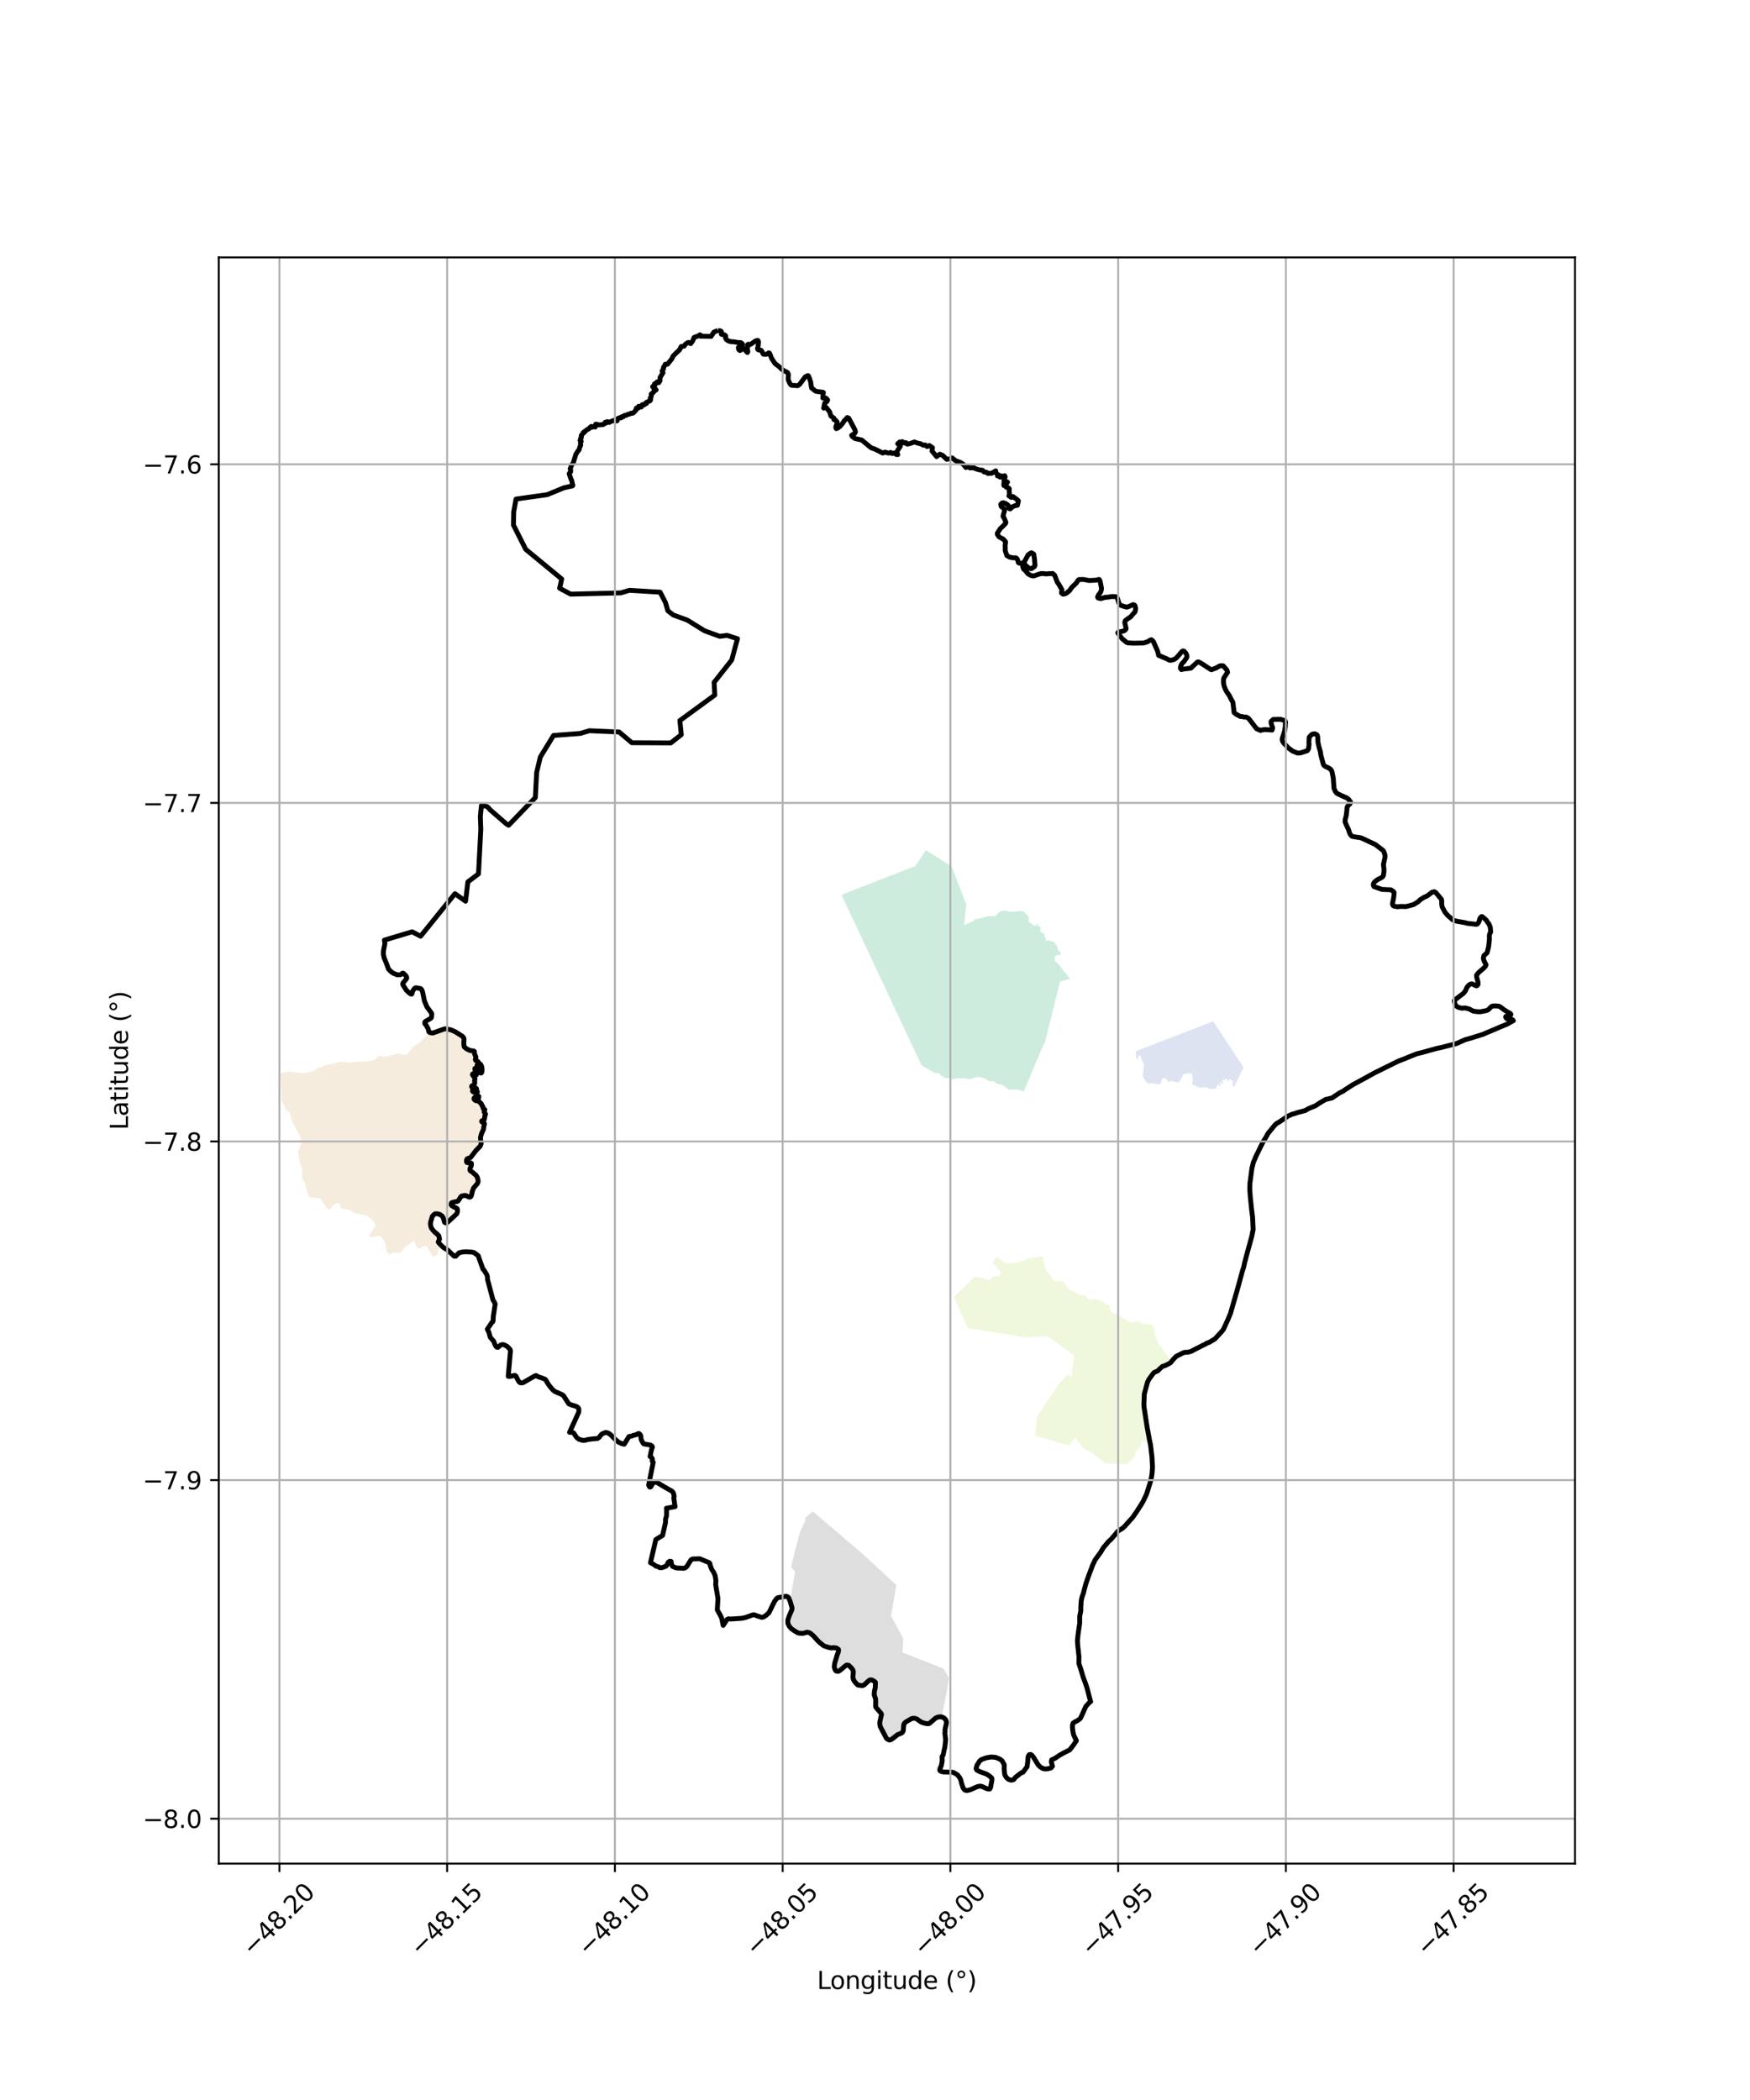 <?xml version="1.0" encoding="utf-8" standalone="no"?>
<!DOCTYPE svg PUBLIC "-//W3C//DTD SVG 1.1//EN"
  "http://www.w3.org/Graphics/SVG/1.1/DTD/svg11.dtd">
<svg xmlns:xlink="http://www.w3.org/1999/xlink" width="720pt" height="864pt" viewBox="0 0 720 864" xmlns="http://www.w3.org/2000/svg" version="1.1">
 <defs>
  <style type="text/css">*{stroke-linejoin: round; stroke-linecap: butt}</style>
 </defs>
 <g id="figure_1">
  <g id="patch_1">
   <path d="M 0 864 
L 720 864 
L 720 0 
L 0 0 
z
" style="fill: #ffffff"/>
  </g>
  <g id="axes_1">
   <g id="patch_2">
    <path d="M 90 766.73 
L 648 766.73 
L 648 105.91 
L 90 105.91 
z
" style="fill: #ffffff"/>
   </g>
   <g id="PatchCollection_1">
    <path d="M 194.733 432.746 
L 195.23 435.001 
L 196.125 438.161 
L 195.788 441.619 
L 194.482 442.836 
L 195.048 443.639 
L 195.093 444.6 
L 194.263 447.597 
L 194.534 448.316 
L 195.571 449.694 
L 195.833 450.819 
L 195.328 451.371 
L 194.931 452.347 
L 196.487 453.11 
L 197.015 453.583 
L 198.734 456.162 
L 199.071 456.501 
L 199.228 457.98 
L 199.09 459.641 
L 198.55 460.559 
L 198.043 461.078 
L 199.117 462.588 
L 198.789 464.363 
L 198.605 465.149 
L 197.763 466.706 
L 197.849 470.199 
L 197.736 470.982 
L 196.623 472.419 
L 194.885 474.112 
L 193.975 475.399 
L 191.881 476.718 
L 191.779 477.324 
L 192.341 478.844 
L 193.507 479.931 
L 193.608 480.189 
L 193.354 481.971 
L 194.383 482.461 
L 195.438 483.46 
L 196.174 484.311 
L 196.495 485.166 
L 196.571 485.958 
L 195.227 488.081 
L 193.941 491.518 
L 193.453 492.331 
L 192.574 492.129 
L 190.246 491.804 
L 187.986 494.123 
L 186.645 494.231 
L 185.061 495.773 
L 187.962 498.103 
L 187.357 499.798 
L 183.685 502.948 
L 182.805 501.492 
L 180.743 499.481 
L 179.479 499.123 
L 178.058 499.617 
L 177.758 499.981 
L 177.057 502.802 
L 177.481 505.632 
L 180.463 508.796 
L 180.445 509.664 
L 180.148 511.207 
L 180.991 512.656 
L 180.444 514.214 
L 180.161 516.134 
L 178.048 517.161 
L 176.169 513.796 
L 175.805 513.068 
L 175.092 512.746 
L 174.301 512.724 
L 172.247 513.83 
L 171.501 513.295 
L 170.277 510.456 
L 166.81 513.069 
L 166.106 513.458 
L 165.351 514.993 
L 164.039 515.534 
L 161.828 515.414 
L 160.146 516.03 
L 158.889 514.598 
L 158.515 511.495 
L 157.146 509.16 
L 155.726 508.308 
L 154.39 508.79 
L 151.519 509.03 
L 154.516 504.189 
L 153.891 502.661 
L 152.979 501.921 
L 150.943 500.043 
L 145.554 499.13 
L 144.072 497.814 
L 140.58 497.29 
L 139.392 494.787 
L 137.051 495.874 
L 136.061 497.259 
L 135.228 497.808 
L 134.489 497.088 
L 133.33 495.373 
L 131.589 492.89 
L 130.346 493.037 
L 127.433 492.535 
L 126.777 491.791 
L 126.345 490.159 
L 126.26 489.824 
L 126.103 489.2 
L 125.468 486.687 
L 124.324 484.905 
L 124.313 483.471 
L 124.306 482.593 
L 124.293 480.957 
L 123.464 478.57 
L 123.327 478.042 
L 123.02 476.506 
L 122.804 475.421 
L 122.557 474.181 
L 122.918 472.956 
L 124.125 470.085 
L 123.771 469.058 
L 123.339 467.272 
L 121.421 463.558 
L 120.182 461.546 
L 119.749 459.666 
L 119.168 457.805 
L 117.426 456.358 
L 116.853 454.355 
L 115.901 453.392 
L 115.588 446.346 
L 115.368 441.643 
L 115.364 441.517 
L 119.158 440.82 
L 122.444 441.297 
L 125.587 441.485 
L 128.797 440.631 
L 130.646 439.513 
L 131.414 439.22 
L 133.394 438.511 
L 134.871 438.06 
L 138.27 437.325 
L 139.488 436.874 
L 142.392 436.963 
L 143.766 437.247 
L 144.872 437.072 
L 146.652 436.915 
L 147.958 436.775 
L 149.872 436.833 
L 152.059 436.523 
L 153.998 436.134 
L 154.548 435.681 
L 155.59 434.505 
L 157.401 434.613 
L 158.22 434.908 
L 164.04 433.349 
L 165.371 433.94 
L 167.46 434.01 
L 167.977 433.135 
L 169.819 430.936 
L 173.146 428.461 
L 176.038 425.501 
L 176.756 425.368 
L 180.754 424.448 
L 186.578 424.562 
L 190.614 426.939 
L 190.752 430.54 
L 193.494 432.617 
L 194.733 432.746 
" clip-path="url(#pb23776f072)" style="fill: #f1e2cc; fill-opacity: 0.65"/>
    <path d="M 334.405 621.826 
L 354.322 638.83 
L 354.561 639.01 
L 368.785 652.163 
L 366.596 664.856 
L 371.635 674.146 
L 371.283 679.849 
L 388.139 686.488 
L 390.421 690.22 
L 389.666 695.268 
L 389.624 695.474 
L 387.521 706 
L 387.478 706.218 
L 387.432 706.184 
L 386.619 706.105 
L 385.77 706.224 
L 384.781 706.747 
L 383.872 707.451 
L 383.106 708.123 
L 382.311 708.905 
L 381.597 708.982 
L 380.767 708.851 
L 379.976 708.646 
L 379.794 708.598 
L 378.911 708.235 
L 377.942 707.484 
L 376.932 706.932 
L 376.145 706.731 
L 375.972 706.753 
L 375.229 706.845 
L 374.1 707.419 
L 373.188 707.87 
L 372.406 708.416 
L 371.882 709.008 
L 371.649 709.473 
L 371.576 710.137 
L 371.548 711.158 
L 371.311 712.405 
L 370.696 712.875 
L 369.918 713.073 
L 368.781 713.787 
L 368.015 714.438 
L 367.182 715.164 
L 366.426 715.674 
L 365.635 715.809 
L 364.852 715.156 
L 364.428 714.049 
L 363.771 713.045 
L 363.167 712.022 
L 362.813 711.299 
L 362.414 710.321 
L 362.138 709.473 
L 362.141 708.8 
L 362.418 707.853 
L 362.631 706.913 
L 362.76 706.079 
L 362.873 705.724 
L 362.928 705.42 
L 362.731 704.738 
L 361.997 704.058 
L 361.118 703.065 
L 360.571 702.337 
L 360.415 701.914 
L 360.466 701.044 
L 360.534 700.003 
L 360.616 699.266 
L 360.425 698.781 
L 359.979 697.707 
L 359.854 696.731 
L 360.088 695.769 
L 360.253 694.913 
L 360.22 694.523 
L 360.582 693.33 
L 360.554 692.339 
L 359.916 691.558 
L 359.112 691.027 
L 358.422 690.795 
L 358.227 690.838 
L 357.42 691.16 
L 356.737 691.774 
L 355.999 692.583 
L 355.275 693.177 
L 354.838 693.372 
L 354.226 693.252 
L 353.352 693.194 
L 352.604 692.706 
L 352.027 691.967 
L 351.302 691.027 
L 351.232 690.727 
L 351.135 690.372 
L 351.127 689.825 
L 351.251 688.903 
L 351.34 687.707 
L 351.058 686.979 
L 350.364 685.982 
L 349.982 685.581 
L 349.491 685.082 
L 348.867 684.699 
L 348.248 684.866 
L 347.299 685.489 
L 346.558 686.219 
L 345.872 686.721 
L 345.094 687.304 
L 344.559 687.389 
L 344.099 687.332 
L 343.691 686.669 
L 343.456 685.59 
L 343.625 684.225 
L 343.757 683.992 
L 343.946 683.152 
L 344.231 682.11 
L 344.499 681.276 
L 344.867 680.793 
L 345.147 679.881 
L 345.218 679.198 
L 345.155 678.588 
L 344.848 678.26 
L 344.083 677.784 
L 343.127 677.762 
L 342.218 677.748 
L 341.255 677.714 
L 340.05 677.436 
L 339.239 677.088 
L 338.972 676.756 
L 338.755 676.704 
L 337.898 676.052 
L 337.171 675.414 
L 336.474 674.639 
L 336.001 674.143 
L 335.728 673.718 
L 335.078 673.177 
L 334.576 672.651 
L 333.961 672.142 
L 333.174 671.611 
L 332.53 671.348 
L 332.36 671.317 
L 332.104 671.27 
L 331.363 671.508 
L 330.407 671.815 
L 329.468 671.834 
L 328.397 671.598 
L 327.704 671.265 
L 326.965 670.803 
L 326.362 670.302 
L 325.549 669.653 
L 324.834 668.856 
L 324.366 668.003 
L 324.314 667.583 
L 324.331 666.892 
L 324.49 665.891 
L 324.909 665.11 
L 325.226 664.295 
L 325.538 663.667 
L 325.606 663.374 
L 325.923 662.653 
L 326.112 661.748 
L 326.009 661.006 
L 325.911 660.454 
L 325.782 660.232 
L 325.556 659.444 
L 325.276 658.716 
L 325.137 658.415 
L 324.958 657.755 
L 324.989 657.663 
L 325.623 655.715 
L 325.621 655.609 
L 325.591 655.538 
L 325.669 655.211 
L 327.119 646.517 
L 325.502 644.835 
L 325.698 643.602 
L 327.945 634.774 
L 328.007 634.528 
L 328.947 630.839 
L 331.369 625.432 
L 331.16 624.58 
L 334.405 621.826 
" clip-path="url(#pb23776f072)" style="fill: #cccccc; fill-opacity: 0.65"/>
    <path d="M 434.122 388.241 
L 435.027 389.289 
L 435.238 390.945 
L 436.341 391.741 
L 436.399 392.895 
L 434.705 393.008 
L 433.91 393.516 
L 434.065 394.268 
L 433.872 395.123 
L 434.125 395.623 
L 434.877 396.17 
L 435.578 396.668 
L 436.535 398.067 
L 437.894 399.865 
L 439.1 401.062 
L 440.159 402.776 
L 436.118 403.865 
L 429.901 428.958 
L 429.277 429.885 
L 421.214 448.981 
L 418.29 448.26 
L 415.697 448.379 
L 414.898 448.284 
L 413.193 446.891 
L 412.291 446.295 
L 410.394 446.007 
L 408.69 444.815 
L 406.894 444.827 
L 405.191 443.735 
L 403.591 443.245 
L 401.695 443.057 
L 400.701 443.567 
L 399.109 444.08 
L 396.911 443.594 
L 394.318 443.612 
L 392.026 444.03 
L 389.33 443.547 
L 388.332 443.278 
L 387.316 442.624 
L 386.21 441.379 
L 385.061 441.5 
L 384.385 441.341 
L 379.12 438.262 
L 346.214 368.159 
L 376.625 356.274 
L 380.904 349.784 
L 391.557 356.458 
L 397.556 372.175 
L 396.686 380.655 
L 396.686 380.655 
L 398.183 379.988 
L 400.27 379.019 
L 401.36 378.058 
L 402.507 377.999 
L 403.752 377.79 
L 405.194 377.227 
L 406.588 376.916 
L 408.831 376.9 
L 409.827 376.642 
L 410.964 375.379 
L 412.156 374.718 
L 413.851 374.706 
L 415.456 375.16 
L 417.842 374.978 
L 419.464 374.87 
L 420.863 374.825 
L 423.264 377.174 
L 423.179 377.593 
L 423.38 378.16 
L 423.097 378.576 
L 423.393 379.508 
L 423.764 379.46 
L 423.833 379.732 
L 424.421 379.795 
L 424.367 380.222 
L 424.95 380.162 
L 424.875 380.546 
L 425.928 380.958 
L 426.541 380.426 
L 426.768 379.978 
L 426.886 380.07 
L 426.923 380.702 
L 427.035 381.1 
L 427.797 381.17 
L 427.993 381.423 
L 428.275 381.744 
L 428.072 381.962 
L 428.203 382.352 
L 427.856 382.778 
L 428.266 383.615 
L 429.055 383.912 
L 429.461 383.945 
L 429.633 384.356 
L 429.739 385.107 
L 429.991 385.693 
L 430.307 386.143 
L 430.389 387.027 
L 431.25 386.847 
L 432.068 387.094 
L 432.847 387.39 
L 433.079 387.484 
L 433.532 387.518 
L 434.122 388.241 
" clip-path="url(#pb23776f072)" style="fill: #b3e2cd; fill-opacity: 0.65"/>
    <path d="M 467.419 598.743 
L 466.181 600.019 
L 465.474 600.747 
L 463.835 602.428 
L 461.048 602.323 
L 460.895 602.317 
L 454.666 602.098 
L 452.006 599.936 
L 448.886 597.408 
L 446.001 596.071 
L 442.249 591.568 
L 439.958 594.743 
L 435.913 593.569 
L 425.866 590.653 
L 426.761 582.709 
L 435.33 569.874 
L 436.128 568.747 
L 439.56 565.243 
L 440.209 566.696 
L 440.914 565.75 
L 441.55 560.928 
L 441.975 557.706 
L 430.941 549.719 
L 421.767 550.231 
L 398.132 546.396 
L 397.715 545.452 
L 392.47 533.573 
L 401.246 525.159 
L 402.077 525.292 
L 404.725 525.917 
L 406.147 526.298 
L 406.266 526.434 
L 406.945 526.806 
L 408.469 525.196 
L 410.067 524.954 
L 411.321 524.976 
L 411.654 523.037 
L 408.391 519.639 
L 409.827 517.037 
L 413.936 519.74 
L 417.137 519.679 
L 417.385 519.62 
L 421.165 518.639 
L 421.297 518.604 
L 423.154 517.731 
L 424.857 517.492 
L 428.952 516.904 
L 430.095 521.72 
L 430.73 522.905 
L 433.861 527.036 
L 435.776 527.264 
L 436.288 527.073 
L 437.572 527.412 
L 438.376 528.463 
L 439.712 530.469 
L 442.192 531.442 
L 442.908 532.143 
L 444.732 532.875 
L 446.396 532.963 
L 446.55 533.062 
L 448.031 534.34 
L 448.731 534.782 
L 449.352 534.67 
L 449.657 534.723 
L 450.606 534.148 
L 451.355 534.659 
L 452.255 535.046 
L 452.847 535.017 
L 455.498 536.654 
L 456.407 536.976 
L 456.722 538.338 
L 456.671 538.661 
L 457.643 540.185 
L 457.962 540.49 
L 458.707 540.412 
L 460.922 541.684 
L 462.151 542.272 
L 462.491 542.86 
L 463.207 543.076 
L 464.643 543.871 
L 465.218 544.203 
L 468.377 543.536 
L 469.572 544.501 
L 469.649 544.588 
L 470.545 544.823 
L 471.176 544.521 
L 472.732 544.906 
L 472.935 545.176 
L 474.039 544.91 
L 474.179 545.122 
L 474.527 545.738 
L 474.875 547.2 
L 474.902 548.022 
L 475.577 550.095 
L 476.372 552.596 
L 479.852 557.036 
L 480.025 557.54 
L 481.547 559.753 
L 479.318 561.404 
L 478.113 562.291 
L 477.153 562.856 
L 476.56 563.716 
L 475.44 563.774 
L 474.775 564.134 
L 473.766 565.809 
L 472.899 566.744 
L 471.998 568.007 
L 471.42 570.048 
L 470.984 571.594 
L 470.471 574.265 
L 470.477 574.734 
L 470.499 576.638 
L 470.546 577.836 
L 470.641 580.257 
L 470.795 581.612 
L 471.047 583.817 
L 471.187 584.734 
L 471.239 585.072 
L 471.307 586.253 
L 471.617 587.702 
L 472.112 590.016 
L 472.276 590.959 
L 472.332 591.283 
L 472.338 592.169 
L 472.717 592.906 
L 472.468 592.908 
L 471.356 592.921 
L 470.433 592.638 
L 469.756 593.071 
L 469.439 593.93 
L 469.402 594.102 
L 469.202 595.007 
L 468.408 596.183 
L 467.194 597.253 
L 467.08 598.532 
L 467.419 598.743 
" clip-path="url(#pb23776f072)" style="fill: #e6f5c9; fill-opacity: 0.65"/>
    <path d="M 499.144 420.195 
L 501.69 424.087 
L 501.814 424.284 
L 503.75 427.215 
L 503.792 427.279 
L 503.884 427.417 
L 504.162 427.868 
L 505.758 430.263 
L 506.031 430.654 
L 507.451 432.82 
L 511.597 439.12 
L 508.013 446.758 
L 507.77 446.948 
L 507.298 446.98 
L 507.084 446.742 
L 507.208 446.306 
L 507.06 445.636 
L 507.039 445.532 
L 507.268 445.17 
L 507.401 445.05 
L 507.499 444.884 
L 507.377 444.692 
L 507.29 444.62 
L 506.695 444.619 
L 506.482 444.151 
L 506.183 444.011 
L 505.788 444.1 
L 505.442 444.805 
L 505.213 444.75 
L 504.997 444.372 
L 504.943 443.894 
L 504.323 443.973 
L 503.897 444.271 
L 503.019 444.339 
L 502.72 444.699 
L 503.189 445.328 
L 503.369 445.748 
L 502.999 445.989 
L 502.384 445.345 
L 501.993 445.466 
L 501.857 445.699 
L 502.037 446.152 
L 502.255 446.74 
L 502.083 447.13 
L 501.671 446.582 
L 501.245 446.234 
L 500.954 446.403 
L 500.612 446.934 
L 500.449 447.768 
L 500.196 448.038 
L 499.481 447.808 
L 498.821 448.07 
L 498.191 448.086 
L 497.335 447.753 
L 496.435 447.433 
L 495.493 447.226 
L 494.63 447.42 
L 494.08 447.517 
L 493.651 447.46 
L 492.547 447.166 
L 491.466 446.51 
L 490.676 446.318 
L 490.416 445.765 
L 490.751 445.008 
L 490.806 444.855 
L 490.643 443.85 
L 490.559 443.046 
L 490.517 441.884 
L 490.266 441.646 
L 489.35 441.514 
L 489.175 441.596 
L 488.362 441.733 
L 487.829 441.85 
L 487.321 441.84 
L 486.98 441.956 
L 486.694 442.07 
L 486.626 442.188 
L 486.476 442.781 
L 485.778 444.045 
L 485.247 444.854 
L 485.101 445.077 
L 484.558 445.335 
L 484.213 445.324 
L 483.586 445.205 
L 483.024 445.035 
L 482.498 444.817 
L 481.933 444.7 
L 481.56 444.876 
L 480.832 445.164 
L 480.596 445.021 
L 480.15 444.243 
L 479.905 444.004 
L 479.705 443.744 
L 479.307 443.709 
L 479.086 443.651 
L 478.609 443.669 
L 478.184 443.759 
L 477.851 444.367 
L 477.806 445.144 
L 477.606 445.724 
L 477.385 445.953 
L 477.029 446.005 
L 476.415 446.097 
L 475.389 445.964 
L 474.632 445.774 
L 474.215 445.685 
L 474.14 445.669 
L 473.981 445.635 
L 473.383 445.625 
L 472.932 445.614 
L 472.142 445.837 
L 471.843 445.563 
L 471.632 445.208 
L 471.26 444.663 
L 470.87 444.084 
L 470.546 443.533 
L 470.44 443.25 
L 470.312 442.953 
L 470.119 442.398 
L 470.18 441.961 
L 470.422 441.269 
L 470.425 440.582 
L 470.5 439.773 
L 470.588 438.985 
L 470.577 438.425 
L 470.551 437.61 
L 470.294 437.158 
L 470.153 436.875 
L 469.804 436.287 
L 469.703 435.924 
L 469.58 435.434 
L 469.451 434.859 
L 469.206 434.398 
L 468.838 434.316 
L 468.558 434.361 
L 468.493 434.361 
L 468.312 434.963 
L 468.13 435.571 
L 467.984 435.658 
L 467.705 435.472 
L 467.487 435.237 
L 467.332 434.954 
L 467.318 434.04 
L 467.328 433.82 
L 467.349 433.511 
L 467.332 433.012 
L 467.328 432.529 
L 475.985 429.163 
L 476.083 429.12 
L 480.694 427.336 
L 480.888 427.266 
L 480.981 427.231 
L 481.86 426.885 
L 482.052 426.81 
L 486.604 425.045 
L 486.865 424.946 
L 487.987 424.509 
L 489.347 423.982 
L 489.491 423.93 
L 492.504 422.756 
L 492.655 422.686 
L 499.144 420.195 
" clip-path="url(#pb23776f072)" style="fill: #cbd5e8; fill-opacity: 0.65"/>
   </g>
   <g id="PatchCollection_2">
    <path d="M 295.372 135.947 
L 296.521 136.175 
L 296.769 136.38 
L 296.731 136.869 
L 296.963 137.095 
L 296.769 137.492 
L 297.13 137.651 
L 297.831 137.655 
L 298.341 137.942 
L 298.559 138.206 
L 298.596 138.632 
L 298.486 139.055 
L 298.84 139.703 
L 299.636 140.262 
L 300.724 140.58 
L 301.9 140.618 
L 303.884 140.973 
L 304.39 140.918 
L 304.911 141.019 
L 305.464 141.522 
L 305.435 142.086 
L 304.82 142.192 
L 303.822 142.906 
L 303.824 143.5 
L 304.055 143.972 
L 304.42 144.212 
L 304.665 144.129 
L 305.362 143.524 
L 305.83 143.421 
L 306.287 143.702 
L 307.136 144.727 
L 307.515 145.032 
L 307.677 144.707 
L 307.549 144.023 
L 307.509 141.904 
L 307.862 141.612 
L 308.299 141.861 
L 309.122 141.469 
L 309.665 141.085 
L 310.808 140.283 
L 311.771 140.037 
L 312.067 140.548 
L 311.883 142.629 
L 311.654 143.374 
L 311.769 143.755 
L 312.004 143.944 
L 313.135 144.135 
L 313.32 144.308 
L 313.889 145.501 
L 314.094 145.732 
L 315.195 145.796 
L 315.644 145.663 
L 315.998 145.315 
L 316.353 145.162 
L 316.607 145.337 
L 316.875 145.931 
L 317.436 147.419 
L 318.887 149.587 
L 320.472 150.796 
L 321.552 151.817 
L 322.24 152.354 
L 323.999 153.261 
L 324.353 153.994 
L 324.257 156.133 
L 324.866 157.585 
L 325.253 158.213 
L 325.713 158.515 
L 328.181 158.691 
L 329.007 158.13 
L 331.267 155.063 
L 332.151 154.601 
L 332.437 154.537 
L 332.597 154.629 
L 333.218 156.121 
L 333.283 156.534 
L 333.542 157.104 
L 333.639 157.974 
L 333.74 158.583 
L 333.919 159.645 
L 334.336 159.996 
L 334.63 160.134 
L 335.121 160.623 
L 335.639 160.948 
L 336.059 161.066 
L 338.037 161.319 
L 338.267 161.378 
L 338.567 161.378 
L 338.776 161.502 
L 338.698 161.777 
L 338.538 163.747 
L 339.847 163.805 
L 340.521 164.545 
L 340.215 165.234 
L 339.31 165.82 
L 338.9 167.925 
L 339.314 167.827 
L 339.788 167.497 
L 340.609 168.472 
L 341.385 169.581 
L 341.841 171.138 
L 343.064 172.008 
L 343.086 172.63 
L 343.702 172.82 
L 344.42 173.612 
L 344.282 174.48 
L 343.854 175.745 
L 344.059 176.343 
L 344.745 176.069 
L 345.635 175.415 
L 346.611 174.246 
L 347.433 173.027 
L 347.846 172.647 
L 348.587 171.79 
L 349.187 172.044 
L 350.897 175.237 
L 351.724 176.817 
L 351.964 177.652 
L 351.598 178.383 
L 350.402 179.09 
L 350.598 179.533 
L 351.758 180.424 
L 354.514 181.024 
L 358.368 184.223 
L 359.749 184.683 
L 363.207 186.396 
L 364.162 186.007 
L 365.312 186.369 
L 365.968 186.38 
L 366.405 186.125 
L 367.12 186.613 
L 367.918 186.327 
L 368.709 186.968 
L 369.362 187.033 
L 368.958 186.156 
L 369.398 185.153 
L 370.393 183.671 
L 369.885 182.987 
L 369.345 182.551 
L 370.192 181.824 
L 370.822 182.522 
L 371.221 181.696 
L 372.259 182.318 
L 372.746 182.111 
L 373.289 182.726 
L 374.466 182.478 
L 376.221 181.839 
L 377.416 182.266 
L 378.745 182.57 
L 379.897 183.191 
L 380.609 183.07 
L 381.455 183.743 
L 382.336 183.284 
L 383.643 184.191 
L 383.483 185.587 
L 385.353 187.86 
L 386.678 186.861 
L 387.863 187.389 
L 389.486 188.961 
L 390.728 188.814 
L 391.722 188.39 
L 393.189 189.56 
L 395.214 190.276 
L 396.383 191.1 
L 397.4 192.365 
L 398.074 191.827 
L 399.036 192.518 
L 400.621 192.459 
L 401.379 192.831 
L 402.821 193.3 
L 404.269 193.48 
L 404.844 194.168 
L 405.954 194.341 
L 406.411 194.764 
L 407.965 194.718 
L 409.679 193.729 
L 409.719 194.474 
L 410.334 195.143 
L 410.404 195.837 
L 411.004 195.473 
L 411.459 196.313 
L 412.307 195.814 
L 412.76 196.513 
L 413.373 195.731 
L 413.558 196.275 
L 413.121 197.064 
L 413.099 198.274 
L 413.694 197.95 
L 414.515 198.364 
L 413.915 199.124 
L 412.984 199.133 
L 413.055 199.781 
L 413.582 199.919 
L 414.094 200.507 
L 414.592 200.528 
L 415.237 201.049 
L 415.224 202.219 
L 415.344 203.474 
L 415.093 204.004 
L 416.107 204.667 
L 416.729 204.279 
L 418.665 205.708 
L 418.998 206.102 
L 418.592 207.896 
L 417.627 208.054 
L 416.559 208.505 
L 415.607 209.401 
L 415.239 209.257 
L 415.009 208.262 
L 414.715 207.79 
L 413.746 207.162 
L 412.853 206.831 
L 412.303 206.92 
L 411.757 207.46 
L 411.902 208.365 
L 413.351 209.502 
L 413.283 210.111 
L 412.831 211.792 
L 412.728 212.118 
L 412.79 212.321 
L 412.668 212.421 
L 412.877 212.791 
L 413.05 212.953 
L 413.862 214.933 
L 413.649 215.446 
L 412.613 216.515 
L 411.617 217.408 
L 411.047 218.256 
L 410.479 219.181 
L 410.319 219.407 
L 410.322 219.805 
L 410.923 220.756 
L 411.797 221.319 
L 412.7 221.748 
L 413.629 222.75 
L 413.737 223.073 
L 413.521 224.4 
L 413.59 225.263 
L 413.553 226.43 
L 413.754 227.127 
L 414.26 228.59 
L 415.37 229.219 
L 416.956 229.527 
L 417.837 229.475 
L 418.152 229.601 
L 418.485 229.935 
L 418.548 230.208 
L 418.752 230.544 
L 418.951 231.474 
L 419.466 231.746 
L 420.166 231.791 
L 420.669 231.666 
L 421.537 231.003 
L 422.98 228.296 
L 423.979 227.579 
L 424.36 227.418 
L 425.257 227.936 
L 425.393 228.252 
L 425.358 228.6 
L 425.585 229.711 
L 425.811 232.693 
L 425.573 233.153 
L 424.318 233.976 
L 423.289 233.761 
L 421.953 232.594 
L 421.72 232.279 
L 420.928 232.798 
L 420.773 233.12 
L 421.009 233.845 
L 421.243 234.279 
L 421.665 234.419 
L 422.254 235.264 
L 422.687 235.664 
L 422.869 236.038 
L 424.011 236.709 
L 425.164 236.995 
L 425.955 236.758 
L 427.115 236.315 
L 427.25 236.291 
L 428.295 235.97 
L 429.746 236.015 
L 430.21 236.14 
L 431.793 236.008 
L 432.458 236.014 
L 433.085 235.935 
L 433.909 236.665 
L 434.995 239.517 
L 435.672 240.43 
L 436.905 242.666 
L 436.726 243.963 
L 437.386 244.47 
L 438.181 244.309 
L 438.972 243.939 
L 439.315 243.525 
L 439.895 243.186 
L 441.086 241.532 
L 442.829 239.879 
L 443.523 238.761 
L 443.926 238.446 
L 445.86 238.418 
L 448.029 238.838 
L 451.118 238.703 
L 451.293 238.593 
L 451.563 238.603 
L 451.931 238.422 
L 452.26 238.432 
L 452.612 239.062 
L 453.197 242.09 
L 453.068 242.937 
L 452.747 243.762 
L 451.839 244.933 
L 451.577 245.703 
L 451.788 246.03 
L 452.841 246.286 
L 454.282 245.896 
L 455.006 245.689 
L 455.367 245.766 
L 457.536 245.431 
L 459.065 245.474 
L 459.388 245.635 
L 459.775 246.178 
L 460.282 248.005 
L 460.83 248.942 
L 462.143 249.412 
L 463.26 249.738 
L 463.636 249.789 
L 464.495 249.507 
L 466.156 248.766 
L 466.598 248.854 
L 466.95 249.141 
L 467.247 250.349 
L 467.044 251.504 
L 466.934 251.802 
L 466.025 252.763 
L 465.146 253.833 
L 464.014 254.558 
L 462.979 255.341 
L 462.751 256.109 
L 463.335 258.655 
L 462.883 259.295 
L 462.249 259.617 
L 460.053 260.1 
L 459.88 260.363 
L 460.292 260.985 
L 461.171 262.098 
L 461.689 262.796 
L 463.602 264.352 
L 464 264.466 
L 466.282 264.627 
L 470.408 264.557 
L 472.188 264.026 
L 472.899 263.524 
L 473.694 263.209 
L 474.161 263.518 
L 474.563 264.023 
L 476.225 267.799 
L 476.706 269.652 
L 478.652 270.465 
L 479.819 270.939 
L 481.286 271.68 
L 482.102 271.597 
L 482.788 271.403 
L 483.243 271.237 
L 484.164 270.527 
L 484.641 269.961 
L 485.385 269.113 
L 486.165 268.154 
L 486.597 267.846 
L 486.833 267.803 
L 487.293 268.025 
L 487.927 268.779 
L 488.297 269.693 
L 488.331 270.267 
L 488.26 270.515 
L 487.431 271.733 
L 487.237 272.07 
L 486.204 273.137 
L 485.805 274.019 
L 485.643 274.938 
L 486.063 275.503 
L 486.682 275.311 
L 489.895 274.918 
L 490.176 274.754 
L 490.358 274.5 
L 492.566 272.451 
L 492.832 272.325 
L 493.235 272.345 
L 494.466 273.052 
L 498.134 275.458 
L 498.45 275.546 
L 500.326 274.832 
L 501.919 273.939 
L 502.847 273.875 
L 503.292 273.97 
L 504.769 275.665 
L 505.069 276.571 
L 503.522 278.943 
L 503.389 279.563 
L 503.396 281.111 
L 503.641 282.279 
L 504.155 283.592 
L 504.852 284.853 
L 505.404 285.599 
L 505.875 286.381 
L 506.581 287.781 
L 507.229 288.907 
L 507.361 289.791 
L 507.442 290.653 
L 507.746 293.181 
L 508.444 293.759 
L 510.333 294.81 
L 510.974 294.783 
L 511.828 295.004 
L 512.664 295.007 
L 513.545 295.439 
L 513.889 295.812 
L 517.007 299.846 
L 518.027 300.276 
L 518.319 300.338 
L 518.62 300.541 
L 518.9 300.374 
L 520.476 300.143 
L 523.379 300.363 
L 523.62 299.544 
L 522.948 297.47 
L 522.966 296.84 
L 523.69 296.097 
L 523.905 295.985 
L 526.96 295.966 
L 528 296.323 
L 528.639 296.422 
L 528.899 296.98 
L 528.928 297.338 
L 528.8 297.96 
L 528.833 298.752 
L 528.533 300.717 
L 527.578 303.763 
L 527.54 304.558 
L 527.951 305.465 
L 530.052 307.704 
L 531.761 308.988 
L 533.791 309.83 
L 534.539 309.79 
L 534.931 309.815 
L 537.864 308.859 
L 538.334 308.163 
L 538.458 307.292 
L 538.592 306.218 
L 538.516 305.614 
L 538.612 303.572 
L 538.641 303.303 
L 539.598 302.258 
L 539.975 302.042 
L 540.917 301.886 
L 541.613 302.181 
L 541.954 302.488 
L 542.193 303.396 
L 542.232 305.298 
L 542.614 307.084 
L 543.221 309.211 
L 543.461 310.785 
L 544.494 314.553 
L 544.802 315.005 
L 545.291 315.335 
L 546.362 315.818 
L 547.446 316.47 
L 547.978 317.331 
L 548.532 320.052 
L 548.845 324.371 
L 549.478 325.75 
L 550.049 326.416 
L 552.059 327.404 
L 554.098 328.274 
L 554.763 328.762 
L 555.674 329.982 
L 555.379 330.803 
L 555.109 330.953 
L 554.586 331.506 
L 554.218 332.129 
L 554.115 333.423 
L 553.913 335.297 
L 553.437 337.328 
L 553.415 338.173 
L 553.731 338.993 
L 554.416 340.474 
L 554.738 341.073 
L 555.328 342.917 
L 555.851 343.708 
L 556.258 344.062 
L 556.517 344.158 
L 558.803 344.547 
L 559.195 344.546 
L 560.169 344.802 
L 561.136 345.243 
L 565.888 347.476 
L 569.06 349.927 
L 569.35 350.39 
L 569.822 351.774 
L 569.847 352.655 
L 569.17 355.731 
L 569.404 357.491 
L 569.392 358.654 
L 569.169 360.18 
L 568.895 360.681 
L 568.4 361.077 
L 566.757 361.908 
L 565.788 362.614 
L 565.211 363.286 
L 565.021 363.926 
L 565.152 364.49 
L 565.298 364.768 
L 568.497 365.897 
L 569.051 365.962 
L 572.23 366.088 
L 573.192 366.704 
L 573.541 367.117 
L 573.577 367.71 
L 573.352 369.566 
L 572.879 371.792 
L 572.981 372.242 
L 573.183 372.608 
L 573.702 372.858 
L 575.116 373.075 
L 576.005 372.933 
L 578.48 372.983 
L 580.145 372.569 
L 581.622 372.148 
L 583.479 371.002 
L 584.342 370.14 
L 585.772 369.242 
L 587.273 368.56 
L 589.157 367.104 
L 590.162 366.88 
L 590.806 367.289 
L 591.135 367.742 
L 591.582 368.227 
L 591.92 368.604 
L 592.068 368.909 
L 592.445 369.25 
L 593.077 370.081 
L 593.199 371.055 
L 593.125 371.708 
L 593.24 372.703 
L 593.451 373.33 
L 594.514 375.328 
L 595.358 376.324 
L 596.03 377.006 
L 597.826 378.544 
L 599.323 379.021 
L 602.826 379.625 
L 603.602 379.867 
L 607.377 380.29 
L 607.871 380.116 
L 608.347 379.461 
L 608.634 378.856 
L 608.772 378.134 
L 609.109 377.49 
L 609.527 377.133 
L 609.701 377.073 
L 610.381 377.594 
L 611.505 378.556 
L 612.074 379.545 
L 612.565 380.049 
L 613.135 381.472 
L 613.306 383.377 
L 613.192 383.699 
L 612.902 384.177 
L 612.76 385.016 
L 612.801 386.392 
L 612.456 389.451 
L 611.847 391.955 
L 611.567 392.274 
L 610.861 392.843 
L 610.519 393.176 
L 610.306 394.158 
L 610.346 394.658 
L 610.822 395.837 
L 611.413 396.929 
L 611.202 397.475 
L 610.586 398.178 
L 609.201 399.392 
L 608.378 400.105 
L 607.631 401.016 
L 607.478 401.269 
L 607.512 401.873 
L 608.105 404.159 
L 608.131 404.988 
L 607.807 405.455 
L 607.563 405.596 
L 607.275 405.57 
L 605.757 404.829 
L 605.237 404.817 
L 604.441 405.183 
L 603.648 406.054 
L 603.26 406.87 
L 603.059 407.43 
L 602.171 408.631 
L 598.404 411.519 
L 598.301 411.783 
L 598.508 412.654 
L 598.768 413.459 
L 599.352 414.065 
L 600.084 414.482 
L 601.432 414.801 
L 602.285 414.725 
L 602.886 414.709 
L 604.641 415.186 
L 605.649 415.779 
L 606.159 416 
L 607.574 416.208 
L 609.011 416.278 
L 610.995 415.896 
L 611.556 415.793 
L 612.332 415.414 
L 613.592 414.151 
L 614.119 413.91 
L 615.32 413.865 
L 616.591 413.966 
L 617.182 414.201 
L 618.941 415.532 
L 620.356 416.416 
L 621.33 416.916 
L 621.616 417.317 
L 621.57 417.557 
L 621.127 417.814 
L 619.522 418.221 
L 619.434 418.399 
L 619.669 418.832 
L 620.053 419.181 
L 620.544 419.271 
L 621.851 419.358 
L 622.24 419.502 
L 622.636 419.925 
L 620.066 421.359 
L 617.326 422.485 
L 614.813 423.572 
L 611.092 425.121 
L 610.346 425.485 
L 605.158 427.112 
L 602.738 427.791 
L 599.295 429.336 
L 592.774 431.015 
L 591.138 431.341 
L 585.375 432.947 
L 582.926 433.563 
L 580.584 434.481 
L 577.563 435.727 
L 575.29 436.595 
L 565.687 441.328 
L 560.98 443.92 
L 556.594 446.287 
L 554.701 447.517 
L 553.476 448.298 
L 552.547 448.96 
L 551.183 449.615 
L 548.039 451.726 
L 545.424 452.348 
L 543.098 453.699 
L 541.194 454.97 
L 538.665 455.971 
L 536.943 456.923 
L 535.411 457.333 
L 533.885 457.713 
L 532.769 458.126 
L 531.631 458.412 
L 529.868 459.218 
L 526.957 461.183 
L 526.314 461.645 
L 525.275 462.195 
L 524.413 463.004 
L 521.732 466.283 
L 520.813 467.936 
L 519.817 469.556 
L 519.106 470.912 
L 516.776 475.646 
L 516.295 476.794 
L 515.649 478.313 
L 515.063 480.704 
L 514.23 487.092 
L 514.186 489.486 
L 514.429 492.64 
L 514.944 497.634 
L 515.348 500.833 
L 515.58 505.841 
L 515.024 508.642 
L 512.724 517.027 
L 512.106 519.405 
L 511.652 521.457 
L 511.092 523.156 
L 509.656 528.501 
L 508.765 531.67 
L 506.213 540.505 
L 505.199 542.892 
L 503.352 546.958 
L 502.76 547.72 
L 499.876 550.849 
L 497.544 552.258 
L 496.842 552.498 
L 496.409 552.649 
L 495.916 553.03 
L 495.074 553.408 
L 490.972 555.503 
L 490.058 555.986 
L 488.756 556.347 
L 487.396 556.384 
L 486.425 556.772 
L 483.915 558.036 
L 482.431 559.597 
L 481.582 560.698 
L 479.51 561.795 
L 478.255 562.199 
L 477.242 563.096 
L 476.267 564.065 
L 474.954 564.601 
L 474.426 565.114 
L 472.681 567.533 
L 472.142 568.573 
L 470.8 573.534 
L 470.638 577.599 
L 470.678 578.833 
L 471.952 587.152 
L 472.959 592.567 
L 473.382 594.566 
L 473.965 599.588 
L 474.161 603.624 
L 474.018 605.959 
L 473.799 607.503 
L 473.282 609.827 
L 471.709 614.764 
L 470.232 617.863 
L 469.343 619.314 
L 467.711 621.844 
L 466.034 624.294 
L 464.967 625.446 
L 462.937 627.756 
L 461.832 628.779 
L 460.91 629.35 
L 459.977 629.95 
L 457.189 633.245 
L 456.074 634.24 
L 455.087 635.45 
L 454.071 636.617 
L 453.453 637.61 
L 452.869 638.604 
L 450.566 641.755 
L 449.664 643.656 
L 448.149 647.62 
L 446.88 651.23 
L 446.522 652.443 
L 445.708 655.602 
L 445.159 657.098 
L 444.83 658.674 
L 444.659 661.462 
L 444.686 662.681 
L 444.22 665.007 
L 444.215 667.032 
L 444.212 667.838 
L 443.567 672.295 
L 443.278 674.928 
L 443.424 677.135 
L 443.917 681.586 
L 443.873 684.371 
L 444.562 686.392 
L 445.684 690.137 
L 446.544 692.43 
L 447.318 694.771 
L 448.627 699.866 
L 448.736 700.089 
L 448.096 700.56 
L 446.719 702.103 
L 445.443 705 
L 444.557 706.884 
L 444.202 707.264 
L 443.278 707.92 
L 442.291 708.414 
L 441.497 708.948 
L 441.248 709.806 
L 441.247 710.938 
L 441.425 712.42 
L 441.724 713.81 
L 442.871 716.172 
L 441.546 718.115 
L 440.085 719.975 
L 437.751 721.137 
L 435.797 722.238 
L 434.068 723.41 
L 432.672 724.061 
L 432.532 724.87 
L 433.007 726.683 
L 432.393 727.38 
L 431.139 727.716 
L 430.175 727.82 
L 429.065 727.634 
L 427.948 726.937 
L 427.139 726.128 
L 425.24 723.032 
L 424.543 722.167 
L 424.152 721.861 
L 423.51 721.888 
L 423.188 722.321 
L 422.932 723.003 
L 422.87 724.49 
L 422.563 726.883 
L 420.872 729.169 
L 420.109 729.428 
L 417.762 731.254 
L 417.147 732.096 
L 416.428 732.384 
L 415.802 732.384 
L 414.801 731.997 
L 413.99 731.237 
L 413.417 730.235 
L 413.276 729.404 
L 413.159 727.573 
L 413.175 726.044 
L 412.254 724.395 
L 411.27 723.703 
L 409.651 723.04 
L 407.877 722.871 
L 405.733 723.219 
L 403.829 723.922 
L 403.107 724.459 
L 401.931 726.315 
L 401.589 727.637 
L 401.861 728.245 
L 403.08 728.877 
L 404.443 729.395 
L 405.474 729.746 
L 406.446 730.236 
L 407.637 731.14 
L 408.096 731.691 
L 408.112 732.36 
L 407.524 735.524 
L 407.143 736.085 
L 406.493 736.041 
L 405.555 735.722 
L 404.073 735.017 
L 403.202 734.876 
L 402.435 734.985 
L 401.805 735.197 
L 399.255 736.352 
L 397.855 736.693 
L 397.148 736.574 
L 396.646 736.218 
L 396.186 735.435 
L 395.611 733.678 
L 395.326 732.437 
L 394.94 731.554 
L 393.971 730.24 
L 392.393 729.32 
L 391.86 729.154 
L 388.103 729.03 
L 387.17 728.789 
L 386.667 728.433 
L 386.652 728.139 
L 386.779 727.543 
L 387.295 726.416 
L 387.638 724.556 
L 387.603 722.684 
L 388.013 722.114 
L 388.464 719.942 
L 388.714 719.042 
L 388.988 716.582 
L 389.066 715.661 
L 388.733 712.975 
L 388.855 712.478 
L 388.779 711.711 
L 389.306 709.357 
L 389.398 708.759 
L 389.345 708.198 
L 389.124 707.658 
L 388.766 707.166 
L 388.317 706.783 
L 387.776 706.512 
L 387.2 706.352 
L 386.013 706.418 
L 384.996 706.815 
L 382.359 709.087 
L 381.718 709.212 
L 380.393 708.996 
L 379.103 708.567 
L 377.985 707.815 
L 377.46 707.404 
L 376.857 707.098 
L 376.224 706.95 
L 375.592 706.968 
L 374.939 707.151 
L 372.641 708.477 
L 372.19 708.919 
L 371.853 709.449 
L 371.746 710.713 
L 371.64 711.962 
L 371.444 712.54 
L 371 712.995 
L 369.277 713.695 
L 367.049 715.448 
L 366.519 715.779 
L 365.914 715.92 
L 365.118 715.557 
L 364.67 715.144 
L 362.135 710.292 
L 361.973 709.147 
L 361.977 708.555 
L 362.682 705.316 
L 362.463 704.856 
L 360.537 702.652 
L 360.255 702.171 
L 360.26 701.024 
L 360.286 700.131 
L 360.239 698.968 
L 359.663 697.27 
L 359.827 695.378 
L 360.096 694.591 
L 360.199 692.232 
L 359.966 691.899 
L 358.731 691.191 
L 358.102 691.155 
L 357.737 691.232 
L 357.088 691.776 
L 355.5 693.264 
L 354.745 693.553 
L 353.824 693.41 
L 352.935 693.276 
L 352.211 692.564 
L 351.519 691.694 
L 351.091 690.953 
L 350.919 689.923 
L 351.027 688.749 
L 351.08 687.741 
L 350.96 687.185 
L 350.308 686.267 
L 349.231 685.19 
L 348.472 685.046 
L 348.157 685.129 
L 347.354 685.745 
L 346.516 686.507 
L 345.681 687.143 
L 345.295 687.451 
L 344.815 687.636 
L 344.012 687.51 
L 343.726 687.211 
L 343.491 686.748 
L 343.235 685.814 
L 343.382 684.431 
L 344.384 681.07 
L 344.942 679.546 
L 345.017 679.002 
L 344.959 678.61 
L 344.293 678.147 
L 343.801 677.966 
L 342.718 677.902 
L 342.322 678.023 
L 341.348 677.911 
L 339.415 677.322 
L 338.899 677.104 
L 337.397 675.923 
L 336.332 674.91 
L 334.846 673.222 
L 333.735 672.243 
L 333.131 671.787 
L 332.092 671.532 
L 330.83 671.899 
L 330.225 672.024 
L 328.805 671.927 
L 328.09 671.705 
L 326.955 671.045 
L 325.553 670.054 
L 324.707 669.077 
L 324.16 667.894 
L 324.139 666.507 
L 324.596 665.13 
L 325.77 662.36 
L 325.902 661.646 
L 325.129 658.931 
L 324.679 657.89 
L 324.593 657.617 
L 324.332 657.169 
L 323.97 656.932 
L 323.455 656.762 
L 320.371 657.278 
L 319.931 657.386 
L 319.533 657.67 
L 318.685 658.826 
L 318.011 660.165 
L 316.392 663.481 
L 315.273 664.545 
L 314.032 665.335 
L 313.28 665.404 
L 311.828 664.928 
L 310.385 664.405 
L 310.008 664.362 
L 309.637 664.439 
L 306.715 665.491 
L 305.192 665.821 
L 301.2 666.088 
L 300.416 666.114 
L 299.758 666.011 
L 299.129 666.293 
L 297.534 668.744 
L 296.958 665.913 
L 296.49 664.838 
L 295.114 662.324 
L 295.395 657.719 
L 294.437 651.915 
L 294.552 650.436 
L 294.216 648.218 
L 293.609 646.874 
L 292.832 645.697 
L 292.132 643.839 
L 292.095 643.283 
L 291.694 642.874 
L 288.947 641.767 
L 287.921 641.324 
L 284.957 641.411 
L 284.316 641.762 
L 283.489 643.042 
L 282.752 644.246 
L 282.391 644.731 
L 281.782 645.107 
L 281.299 645.239 
L 278.661 645.123 
L 278.061 645.054 
L 276.697 644.435 
L 276.356 643.787 
L 276.084 642.397 
L 275.55 642.34 
L 275.023 642.662 
L 274.731 643.102 
L 274.364 644.012 
L 273.945 644.398 
L 272.766 644.839 
L 272.114 645.015 
L 271.422 644.974 
L 271.002 644.67 
L 270.173 644.435 
L 269.879 644.36 
L 268.993 643.676 
L 267.619 642.938 
L 269.784 633.626 
L 269.864 633.391 
L 272.615 631.71 
L 273.807 626.444 
L 273.811 625.058 
L 274.22 623.667 
L 274.246 621.169 
L 274.169 620.53 
L 277.735 619.879 
L 277.223 616.412 
L 277.35 615.545 
L 277.088 614.377 
L 276.808 613.863 
L 276.23 613.359 
L 275.015 612.713 
L 274.105 612.186 
L 270.115 609.839 
L 269.454 609.743 
L 268.572 610.35 
L 268.14 611.01 
L 267.79 611.69 
L 267.47 611.855 
L 267.198 611.705 
L 266.869 611.015 
L 268.753 601.637 
L 268.341 601.134 
L 268.411 600.242 
L 268.137 599.727 
L 267.457 599.249 
L 268.141 596.089 
L 268.411 595.449 
L 268.352 595.12 
L 268.09 594.778 
L 267.538 594.521 
L 264.882 594.067 
L 264.429 593.523 
L 263.795 592.27 
L 263.708 591.564 
L 263.587 590.586 
L 263.29 590.082 
L 262.854 589.798 
L 262.415 589.879 
L 261.778 590.276 
L 260.5 590.553 
L 259.891 590.849 
L 258.758 591.044 
L 256.838 594.185 
L 255.921 593.994 
L 254.537 593.378 
L 253.087 592.162 
L 252.281 591.343 
L 251.146 590.217 
L 250.518 589.771 
L 249.888 589.481 
L 249.143 589.359 
L 247.593 589.995 
L 247.054 590.628 
L 246.532 591.362 
L 245.829 591.831 
L 244.921 591.922 
L 243.569 592.008 
L 242.807 592.143 
L 242.003 592.218 
L 240.762 592.567 
L 239.906 592.644 
L 238.22 592.155 
L 237.478 591.623 
L 236.942 590.992 
L 236.06 589.622 
L 235.596 589.339 
L 234.331 589.297 
L 238.13 580.942 
L 238.158 579.807 
L 237.932 579.241 
L 237.408 578.776 
L 236.598 578.465 
L 235.205 578.065 
L 234.086 577.632 
L 233.511 576.824 
L 231.84 574.203 
L 231.128 573.713 
L 228.295 572.509 
L 227.427 571.814 
L 226.381 570.584 
L 225.433 569.284 
L 224.508 567.683 
L 224.2 567.439 
L 223.311 567.075 
L 221.476 566.455 
L 220.579 565.938 
L 220.258 565.996 
L 218.486 566.98 
L 215.209 568.866 
L 214.59 568.968 
L 213.968 568.879 
L 213.482 568.456 
L 212.624 566.917 
L 212.473 566.415 
L 211.883 565.868 
L 209.721 566.301 
L 209.101 566.253 
L 210.011 555.877 
L 209.879 555.216 
L 208.743 554.022 
L 207.732 553.432 
L 207.069 553.216 
L 206.615 553.219 
L 205.962 553.403 
L 204.856 554.346 
L 204.413 554.29 
L 203.945 553.775 
L 203.598 553.135 
L 203.101 551.792 
L 202.175 550.75 
L 201.718 550.223 
L 201.315 548.831 
L 201.15 548.145 
L 200.494 546.883 
L 202.393 544.043 
L 202.7 543.873 
L 202.865 543.514 
L 202.916 542.611 
L 202.955 541.648 
L 203.722 536.555 
L 203.351 535.666 
L 202.839 534.889 
L 200.64 526.611 
L 200.488 525.201 
L 200.337 524.547 
L 199.099 522.482 
L 198.736 522.234 
L 197.321 518.294 
L 196.774 516.679 
L 196.104 516.139 
L 195.006 515.348 
L 194.254 515.174 
L 191.679 514.995 
L 190.184 515.132 
L 188.923 515.404 
L 187.442 516.866 
L 186.837 516.816 
L 185.584 515.658 
L 184.303 514.388 
L 182.815 513.506 
L 182.371 513.184 
L 181.611 512.47 
L 180.941 511.795 
L 180.564 511.361 
L 180.306 511.015 
L 180.358 510.839 
L 180.849 509.758 
L 180.666 509.125 
L 180.536 508.449 
L 179.724 507.604 
L 179.036 507.092 
L 178.178 506.188 
L 177.423 505.182 
L 177.201 504.351 
L 177.082 503.538 
L 177.199 502.731 
L 177.859 500.419 
L 178.531 499.715 
L 179.062 499.386 
L 179.817 499.371 
L 180.539 499.545 
L 180.908 499.613 
L 181.969 500.362 
L 182.257 500.872 
L 182.382 501.124 
L 182.864 502.844 
L 183.386 503.175 
L 183.823 503.113 
L 184.526 502.547 
L 187.903 499.411 
L 188.175 498.714 
L 188.193 497.611 
L 188.077 497.295 
L 187.771 497.026 
L 186.677 496.543 
L 185.695 495.886 
L 185.606 495.568 
L 185.715 494.957 
L 185.936 494.795 
L 186.846 494.537 
L 188.162 494.314 
L 188.532 494.04 
L 189.146 493.099 
L 189.434 492.544 
L 189.908 492.1 
L 190.897 491.88 
L 191.478 491.846 
L 191.971 492.011 
L 192.839 492.475 
L 193.19 492.553 
L 193.592 492.423 
L 193.847 492.112 
L 194.092 491.33 
L 194.325 490.119 
L 194.873 488.737 
L 196.513 486.832 
L 196.731 485.959 
L 196.447 484.55 
L 195.91 483.605 
L 194.273 482.196 
L 193.489 481.712 
L 193.349 481.359 
L 193.369 480.74 
L 193.83 479.843 
L 193.96 479.158 
L 193.966 478.668 
L 193.663 478.444 
L 192.834 478.429 
L 192.138 478.303 
L 191.938 478.026 
L 191.925 477.312 
L 192.153 476.839 
L 192.648 476.559 
L 193.575 476.271 
L 193.938 475.813 
L 195.824 473.354 
L 197.305 471.837 
L 197.585 471.504 
L 197.961 470.553 
L 197.882 469.763 
L 197.778 469.222 
L 197.674 467.989 
L 198.094 466.445 
L 198.969 464.521 
L 199.035 463.649 
L 199.331 462.411 
L 199.217 462.115 
L 198.313 461.63 
L 198.15 461.368 
L 198.287 461.104 
L 198.917 460.891 
L 199.212 460.677 
L 199.401 459.927 
L 199.39 459.429 
L 199.759 458.369 
L 199.191 457.476 
L 199.373 456.807 
L 199.487 456.569 
L 199.253 456.394 
L 198.887 456.189 
L 198.703 455.812 
L 198.708 455.351 
L 198.121 454.526 
L 198.074 454.184 
L 197.854 453.895 
L 197.262 453.438 
L 196.912 452.871 
L 196.544 452.801 
L 196.073 452.935 
L 195.481 452.703 
L 195.011 452.214 
L 195.011 451.893 
L 195.16 451.617 
L 195.503 451.543 
L 196.372 451.816 
L 196.716 451.822 
L 196.971 451.608 
L 196.998 451.1 
L 196.694 450.918 
L 196.031 450.745 
L 195.888 450.461 
L 196.006 450.135 
L 196.409 449.212 
L 196.299 448.946 
L 195.964 448.903 
L 195.401 449.152 
L 195.039 449.311 
L 194.703 449.256 
L 194.405 448.913 
L 194.435 448.609 
L 194.775 448.5 
L 195.42 448.519 
L 195.765 448.441 
L 196.037 448.244 
L 196.063 447.917 
L 195.79 447.685 
L 194.668 447.511 
L 194.303 447.441 
L 194.065 447.203 
L 194.065 446.878 
L 194.288 446.659 
L 194.646 446.607 
L 194.955 446.444 
L 195.319 445.789 
L 195.309 445.036 
L 195.232 444.687 
L 195.409 443.976 
L 195.376 443.61 
L 194.391 442.218 
L 194.422 441.905 
L 194.674 441.768 
L 195.7 442.351 
L 195.961 442.247 
L 196.099 441.975 
L 195.839 441.342 
L 195.521 440.681 
L 195.359 439.657 
L 195.433 439.556 
L 195.827 439.569 
L 196.294 439.959 
L 196.373 440.169 
L 196.436 440.455 
L 196.807 440.85 
L 197.834 441.493 
L 198.093 441.376 
L 198.248 441.054 
L 198.353 440.095 
L 198.293 439.638 
L 198.211 439.262 
L 198.197 438.847 
L 197.747 437.896 
L 197.523 437.824 
L 197.194 438.381 
L 196.612 438.627 
L 196.378 438.568 
L 196.26 438.236 
L 196.621 437.683 
L 196.855 437.457 
L 196.864 437.107 
L 196.695 436.792 
L 195.71 436.271 
L 195.569 435.952 
L 195.807 434.901 
L 195.521 434.219 
L 195.227 433.535 
L 195.187 432.597 
L 194.915 432.418 
L 193.357 432.198 
L 191.841 431.464 
L 191.653 431.236 
L 191.088 430.825 
L 190.925 430.458 
L 190.82 429.204 
L 190.902 427.465 
L 190.713 426.866 
L 190.173 426.308 
L 187.288 424.495 
L 185.611 423.745 
L 183.358 423.269 
L 182.753 423.365 
L 178.234 424.964 
L 177.792 425.022 
L 176.686 424.732 
L 176.413 424.442 
L 176.242 423.651 
L 176.165 423.285 
L 175.306 421.766 
L 174.802 421.179 
L 174.792 420.544 
L 174.983 420.278 
L 177.269 418.95 
L 177.5 418.555 
L 177.66 417.318 
L 177.474 416.733 
L 175.65 414.269 
L 174.636 411.835 
L 174.02 408.907 
L 173.833 408.022 
L 173.449 407.101 
L 172.998 406.716 
L 171.008 406.401 
L 170.503 406.704 
L 169.757 407.808 
L 169.601 408.515 
L 169.423 408.959 
L 169.257 409.006 
L 168.9 408.924 
L 167.815 408.019 
L 167.106 407.302 
L 165.802 405.225 
L 165.668 404.882 
L 165.769 404.514 
L 167.289 402.61 
L 167.364 402.277 
L 167.068 401.525 
L 165.981 400.437 
L 165.645 400.378 
L 165.042 400.881 
L 164.662 401.038 
L 163.493 401.09 
L 161.998 400.499 
L 161.134 399.978 
L 159.856 398.74 
L 159.008 396.425 
L 158.055 394.147 
L 157.716 392.548 
L 157.79 391.059 
L 158.355 388.188 
L 158.152 386.79 
L 169.55 383.369 
L 173.062 385.184 
L 187.176 367.695 
L 191.557 370.781 
L 192.492 362.839 
L 196.864 359.549 
L 197.818 341.262 
L 197.632 335.855 
L 198.07 331.435 
L 199.903 331.671 
L 200.692 332.075 
L 201.683 333.202 
L 208.358 338.995 
L 209.251 339.541 
L 220.248 328.152 
L 220.789 317.839 
L 222.299 311.477 
L 227.737 302.591 
L 238.755 301.76 
L 242.52 300.638 
L 254.746 301.179 
L 259.942 305.578 
L 275.991 305.656 
L 280.305 302.263 
L 279.722 296.462 
L 294.085 285.975 
L 293.799 280.757 
L 301.054 271.536 
L 303.422 262.786 
L 299.144 261.416 
L 296.141 261.809 
L 289.867 259.527 
L 282.773 255.13 
L 277.019 253.025 
L 274.764 251.28 
L 273.771 247.864 
L 271.587 243.624 
L 270.875 243.604 
L 258.973 242.874 
L 255.409 243.936 
L 234.781 244.45 
L 230.252 242.017 
L 231.1 238.213 
L 216.281 226.001 
L 211.261 216.029 
L 211.346 210.633 
L 212.304 205.328 
L 225.154 203.517 
L 231.987 200.703 
L 235.529 199.905 
L 235.698 199.682 
L 235.469 198.976 
L 235.245 197.751 
L 234.894 197.019 
L 234.165 194.911 
L 234.428 194.612 
L 234.47 194.394 
L 234.769 194.105 
L 234.812 193.442 
L 234.573 192.877 
L 234.757 192.514 
L 235.161 191.373 
L 235.424 190.97 
L 235.792 190.678 
L 236.17 189.388 
L 236.949 186.879 
L 237.825 185.492 
L 238.209 185.156 
L 238.617 183.763 
L 238.924 183.203 
L 238.801 182.394 
L 239.13 181.565 
L 238.657 181.238 
L 238.764 181.08 
L 238.872 180.372 
L 239.141 180.163 
L 239.188 179.802 
L 239.124 179.351 
L 239.213 179.042 
L 239.486 178.831 
L 240.017 177.921 
L 240.304 177.994 
L 240.466 177.548 
L 240.797 177.467 
L 241.389 176.816 
L 242.363 176.392 
L 242.704 175.844 
L 243.334 175.423 
L 243.456 175.798 
L 243.909 175.63 
L 244.52 175.543 
L 244.863 175.711 
L 245.079 174.521 
L 245.689 174.574 
L 245.797 174.846 
L 248.105 174.7 
L 248.488 174.374 
L 249.326 174.062 
L 248.812 174.108 
L 248.949 173.765 
L 249.887 173.494 
L 250.693 173.785 
L 251.163 173.48 
L 252.794 172.899 
L 252.795 173.134 
L 253.166 172.995 
L 253.723 173.206 
L 253.967 173.016 
L 253.694 172.616 
L 253.801 172.442 
L 254.572 171.979 
L 255.516 171.914 
L 255.544 171.583 
L 255.865 171.677 
L 255.992 171.39 
L 256.412 171.463 
L 256.915 170.918 
L 257.629 170.9 
L 258.173 170.507 
L 259.033 170.362 
L 259.57 170.021 
L 260.348 170.005 
L 260.79 169.683 
L 261.746 168.615 
L 261.614 168.519 
L 261.84 167.867 
L 262.69 167.857 
L 262.789 167.142 
L 262.959 167.245 
L 263.832 167.434 
L 263.758 167.022 
L 264.371 166.82 
L 264.246 166.491 
L 264.468 166.466 
L 264.591 166.769 
L 265.123 166.497 
L 265.354 166.088 
L 265.956 166.04 
L 265.85 165.614 
L 266.959 165.086 
L 267.355 164.966 
L 267.714 164.476 
L 267.664 163.914 
L 267.508 163.774 
L 267.924 163.204 
L 267.982 162.68 
L 267.924 162.13 
L 268.831 161.435 
L 269.148 160.75 
L 269.787 160.537 
L 269.971 160.397 
L 269.309 159.879 
L 269.017 159.8 
L 269.353 159.359 
L 268.511 159.092 
L 269.488 158.356 
L 269.267 157.94 
L 269.79 157.84 
L 270.285 157.15 
L 270.479 157.525 
L 271.112 157.408 
L 270.957 157.074 
L 271.531 156.716 
L 271.587 155.289 
L 272.795 153.322 
L 272.398 152.704 
L 272.982 151.732 
L 272.984 151.097 
L 273.354 150.68 
L 273.734 149.814 
L 274.652 149.832 
L 276.489 147.539 
L 276.878 146.58 
L 277.868 145.543 
L 279.619 143.888 
L 280.275 142.555 
L 281.449 142.444 
L 281.999 141.631 
L 282.709 141.101 
L 283.223 140.884 
L 284.163 141.388 
L 285.03 140.197 
L 285.575 138.825 
L 287.607 138.103 
L 287.922 137.744 
L 288.122 137.796 
L 287.998 138.222 
L 288.332 138.372 
L 288.811 138.306 
L 292.563 138.409 
L 293.688 136.653 
L 295.372 135.947 
L 295.372 135.947 
" clip-path="url(#pb23776f072)" style="fill: none; stroke: #000000; stroke-width: 2"/>
   </g>
   <g id="matplotlib.axis_1">
    <g id="xtick_1">
     <g id="line2d_1">
      <path d="M 114.959 766.73 
L 114.959 105.91 
" clip-path="url(#pb23776f072)" style="fill: none; stroke: #b0b0b0; stroke-width: 0.8; stroke-linecap: square"/>
     </g>
     <g id="line2d_2">
      <defs>
       <path id="m5d4f30ee75" d="M 0 0 
L 0 3.5 
" style="stroke: #000000; stroke-width: 0.8"/>
      </defs>
      <g>
       <use xlink:href="#m5d4f30ee75" x="114.959" y="766.73" style="stroke: #000000; stroke-width: 0.8"/>
      </g>
     </g>
     <g id="text_1">
      <!-- −48.20 -->
      <g transform="translate(103.826 805.272) rotate(-45) scale(0.1 -0.1)">
       <defs>
        <path id="DejaVuSans-2212" d="M 678 2272 
L 4684 2272 
L 4684 1741 
L 678 1741 
L 678 2272 
z
" transform="scale(0.016)"/>
        <path id="DejaVuSans-34" d="M 2419 4116 
L 825 1625 
L 2419 1625 
L 2419 4116 
z
M 2253 4666 
L 3047 4666 
L 3047 1625 
L 3713 1625 
L 3713 1100 
L 3047 1100 
L 3047 0 
L 2419 0 
L 2419 1100 
L 313 1100 
L 313 1709 
L 2253 4666 
z
" transform="scale(0.016)"/>
        <path id="DejaVuSans-38" d="M 2034 2216 
Q 1584 2216 1326 1975 
Q 1069 1734 1069 1313 
Q 1069 891 1326 650 
Q 1584 409 2034 409 
Q 2484 409 2743 651 
Q 3003 894 3003 1313 
Q 3003 1734 2745 1975 
Q 2488 2216 2034 2216 
z
M 1403 2484 
Q 997 2584 770 2862 
Q 544 3141 544 3541 
Q 544 4100 942 4425 
Q 1341 4750 2034 4750 
Q 2731 4750 3128 4425 
Q 3525 4100 3525 3541 
Q 3525 3141 3298 2862 
Q 3072 2584 2669 2484 
Q 3125 2378 3379 2068 
Q 3634 1759 3634 1313 
Q 3634 634 3220 271 
Q 2806 -91 2034 -91 
Q 1263 -91 848 271 
Q 434 634 434 1313 
Q 434 1759 690 2068 
Q 947 2378 1403 2484 
z
M 1172 3481 
Q 1172 3119 1398 2916 
Q 1625 2713 2034 2713 
Q 2441 2713 2670 2916 
Q 2900 3119 2900 3481 
Q 2900 3844 2670 4047 
Q 2441 4250 2034 4250 
Q 1625 4250 1398 4047 
Q 1172 3844 1172 3481 
z
" transform="scale(0.016)"/>
        <path id="DejaVuSans-2e" d="M 684 794 
L 1344 794 
L 1344 0 
L 684 0 
L 684 794 
z
" transform="scale(0.016)"/>
        <path id="DejaVuSans-32" d="M 1228 531 
L 3431 531 
L 3431 0 
L 469 0 
L 469 531 
Q 828 903 1448 1529 
Q 2069 2156 2228 2338 
Q 2531 2678 2651 2914 
Q 2772 3150 2772 3378 
Q 2772 3750 2511 3984 
Q 2250 4219 1831 4219 
Q 1534 4219 1204 4116 
Q 875 4013 500 3803 
L 500 4441 
Q 881 4594 1212 4672 
Q 1544 4750 1819 4750 
Q 2544 4750 2975 4387 
Q 3406 4025 3406 3419 
Q 3406 3131 3298 2873 
Q 3191 2616 2906 2266 
Q 2828 2175 2409 1742 
Q 1991 1309 1228 531 
z
" transform="scale(0.016)"/>
        <path id="DejaVuSans-30" d="M 2034 4250 
Q 1547 4250 1301 3770 
Q 1056 3291 1056 2328 
Q 1056 1369 1301 889 
Q 1547 409 2034 409 
Q 2525 409 2770 889 
Q 3016 1369 3016 2328 
Q 3016 3291 2770 3770 
Q 2525 4250 2034 4250 
z
M 2034 4750 
Q 2819 4750 3233 4129 
Q 3647 3509 3647 2328 
Q 3647 1150 3233 529 
Q 2819 -91 2034 -91 
Q 1250 -91 836 529 
Q 422 1150 422 2328 
Q 422 3509 836 4129 
Q 1250 4750 2034 4750 
z
" transform="scale(0.016)"/>
       </defs>
       <use xlink:href="#DejaVuSans-2212"/>
       <use xlink:href="#DejaVuSans-34" transform="translate(83.789 0)"/>
       <use xlink:href="#DejaVuSans-38" transform="translate(147.412 0)"/>
       <use xlink:href="#DejaVuSans-2e" transform="translate(211.035 0)"/>
       <use xlink:href="#DejaVuSans-32" transform="translate(242.822 0)"/>
       <use xlink:href="#DejaVuSans-30" transform="translate(306.445 0)"/>
      </g>
     </g>
    </g>
    <g id="xtick_2">
     <g id="line2d_3">
      <path d="M 183.974 766.73 
L 183.974 105.91 
" clip-path="url(#pb23776f072)" style="fill: none; stroke: #b0b0b0; stroke-width: 0.8; stroke-linecap: square"/>
     </g>
     <g id="line2d_4">
      <g>
       <use xlink:href="#m5d4f30ee75" x="183.974" y="766.73" style="stroke: #000000; stroke-width: 0.8"/>
      </g>
     </g>
     <g id="text_2">
      <!-- −48.15 -->
      <g transform="translate(172.841 805.272) rotate(-45) scale(0.1 -0.1)">
       <defs>
        <path id="DejaVuSans-31" d="M 794 531 
L 1825 531 
L 1825 4091 
L 703 3866 
L 703 4441 
L 1819 4666 
L 2450 4666 
L 2450 531 
L 3481 531 
L 3481 0 
L 794 0 
L 794 531 
z
" transform="scale(0.016)"/>
        <path id="DejaVuSans-35" d="M 691 4666 
L 3169 4666 
L 3169 4134 
L 1269 4134 
L 1269 2991 
Q 1406 3038 1543 3061 
Q 1681 3084 1819 3084 
Q 2600 3084 3056 2656 
Q 3513 2228 3513 1497 
Q 3513 744 3044 326 
Q 2575 -91 1722 -91 
Q 1428 -91 1123 -41 
Q 819 9 494 109 
L 494 744 
Q 775 591 1075 516 
Q 1375 441 1709 441 
Q 2250 441 2565 725 
Q 2881 1009 2881 1497 
Q 2881 1984 2565 2268 
Q 2250 2553 1709 2553 
Q 1456 2553 1204 2497 
Q 953 2441 691 2322 
L 691 4666 
z
" transform="scale(0.016)"/>
       </defs>
       <use xlink:href="#DejaVuSans-2212"/>
       <use xlink:href="#DejaVuSans-34" transform="translate(83.789 0)"/>
       <use xlink:href="#DejaVuSans-38" transform="translate(147.412 0)"/>
       <use xlink:href="#DejaVuSans-2e" transform="translate(211.035 0)"/>
       <use xlink:href="#DejaVuSans-31" transform="translate(242.822 0)"/>
       <use xlink:href="#DejaVuSans-35" transform="translate(306.445 0)"/>
      </g>
     </g>
    </g>
    <g id="xtick_3">
     <g id="line2d_5">
      <path d="M 252.989 766.73 
L 252.989 105.91 
" clip-path="url(#pb23776f072)" style="fill: none; stroke: #b0b0b0; stroke-width: 0.8; stroke-linecap: square"/>
     </g>
     <g id="line2d_6">
      <g>
       <use xlink:href="#m5d4f30ee75" x="252.989" y="766.73" style="stroke: #000000; stroke-width: 0.8"/>
      </g>
     </g>
     <g id="text_3">
      <!-- −48.10 -->
      <g transform="translate(241.856 805.272) rotate(-45) scale(0.1 -0.1)">
       <use xlink:href="#DejaVuSans-2212"/>
       <use xlink:href="#DejaVuSans-34" transform="translate(83.789 0)"/>
       <use xlink:href="#DejaVuSans-38" transform="translate(147.412 0)"/>
       <use xlink:href="#DejaVuSans-2e" transform="translate(211.035 0)"/>
       <use xlink:href="#DejaVuSans-31" transform="translate(242.822 0)"/>
       <use xlink:href="#DejaVuSans-30" transform="translate(306.445 0)"/>
      </g>
     </g>
    </g>
    <g id="xtick_4">
     <g id="line2d_7">
      <path d="M 322.004 766.73 
L 322.004 105.91 
" clip-path="url(#pb23776f072)" style="fill: none; stroke: #b0b0b0; stroke-width: 0.8; stroke-linecap: square"/>
     </g>
     <g id="line2d_8">
      <g>
       <use xlink:href="#m5d4f30ee75" x="322.004" y="766.73" style="stroke: #000000; stroke-width: 0.8"/>
      </g>
     </g>
     <g id="text_4">
      <!-- −48.05 -->
      <g transform="translate(310.871 805.272) rotate(-45) scale(0.1 -0.1)">
       <use xlink:href="#DejaVuSans-2212"/>
       <use xlink:href="#DejaVuSans-34" transform="translate(83.789 0)"/>
       <use xlink:href="#DejaVuSans-38" transform="translate(147.412 0)"/>
       <use xlink:href="#DejaVuSans-2e" transform="translate(211.035 0)"/>
       <use xlink:href="#DejaVuSans-30" transform="translate(242.822 0)"/>
       <use xlink:href="#DejaVuSans-35" transform="translate(306.445 0)"/>
      </g>
     </g>
    </g>
    <g id="xtick_5">
     <g id="line2d_9">
      <path d="M 391.018 766.73 
L 391.018 105.91 
" clip-path="url(#pb23776f072)" style="fill: none; stroke: #b0b0b0; stroke-width: 0.8; stroke-linecap: square"/>
     </g>
     <g id="line2d_10">
      <g>
       <use xlink:href="#m5d4f30ee75" x="391.018" y="766.73" style="stroke: #000000; stroke-width: 0.8"/>
      </g>
     </g>
     <g id="text_5">
      <!-- −48.00 -->
      <g transform="translate(379.885 805.272) rotate(-45) scale(0.1 -0.1)">
       <use xlink:href="#DejaVuSans-2212"/>
       <use xlink:href="#DejaVuSans-34" transform="translate(83.789 0)"/>
       <use xlink:href="#DejaVuSans-38" transform="translate(147.412 0)"/>
       <use xlink:href="#DejaVuSans-2e" transform="translate(211.035 0)"/>
       <use xlink:href="#DejaVuSans-30" transform="translate(242.822 0)"/>
       <use xlink:href="#DejaVuSans-30" transform="translate(306.445 0)"/>
      </g>
     </g>
    </g>
    <g id="xtick_6">
     <g id="line2d_11">
      <path d="M 460.033 766.73 
L 460.033 105.91 
" clip-path="url(#pb23776f072)" style="fill: none; stroke: #b0b0b0; stroke-width: 0.8; stroke-linecap: square"/>
     </g>
     <g id="line2d_12">
      <g>
       <use xlink:href="#m5d4f30ee75" x="460.033" y="766.73" style="stroke: #000000; stroke-width: 0.8"/>
      </g>
     </g>
     <g id="text_6">
      <!-- −47.95 -->
      <g transform="translate(448.9 805.272) rotate(-45) scale(0.1 -0.1)">
       <defs>
        <path id="DejaVuSans-37" d="M 525 4666 
L 3525 4666 
L 3525 4397 
L 1831 0 
L 1172 0 
L 2766 4134 
L 525 4134 
L 525 4666 
z
" transform="scale(0.016)"/>
        <path id="DejaVuSans-39" d="M 703 97 
L 703 672 
Q 941 559 1184 500 
Q 1428 441 1663 441 
Q 2288 441 2617 861 
Q 2947 1281 2994 2138 
Q 2813 1869 2534 1725 
Q 2256 1581 1919 1581 
Q 1219 1581 811 2004 
Q 403 2428 403 3163 
Q 403 3881 828 4315 
Q 1253 4750 1959 4750 
Q 2769 4750 3195 4129 
Q 3622 3509 3622 2328 
Q 3622 1225 3098 567 
Q 2575 -91 1691 -91 
Q 1453 -91 1209 -44 
Q 966 3 703 97 
z
M 1959 2075 
Q 2384 2075 2632 2365 
Q 2881 2656 2881 3163 
Q 2881 3666 2632 3958 
Q 2384 4250 1959 4250 
Q 1534 4250 1286 3958 
Q 1038 3666 1038 3163 
Q 1038 2656 1286 2365 
Q 1534 2075 1959 2075 
z
" transform="scale(0.016)"/>
       </defs>
       <use xlink:href="#DejaVuSans-2212"/>
       <use xlink:href="#DejaVuSans-34" transform="translate(83.789 0)"/>
       <use xlink:href="#DejaVuSans-37" transform="translate(147.412 0)"/>
       <use xlink:href="#DejaVuSans-2e" transform="translate(211.035 0)"/>
       <use xlink:href="#DejaVuSans-39" transform="translate(242.822 0)"/>
       <use xlink:href="#DejaVuSans-35" transform="translate(306.445 0)"/>
      </g>
     </g>
    </g>
    <g id="xtick_7">
     <g id="line2d_13">
      <path d="M 529.048 766.73 
L 529.048 105.91 
" clip-path="url(#pb23776f072)" style="fill: none; stroke: #b0b0b0; stroke-width: 0.8; stroke-linecap: square"/>
     </g>
     <g id="line2d_14">
      <g>
       <use xlink:href="#m5d4f30ee75" x="529.048" y="766.73" style="stroke: #000000; stroke-width: 0.8"/>
      </g>
     </g>
     <g id="text_7">
      <!-- −47.90 -->
      <g transform="translate(517.915 805.272) rotate(-45) scale(0.1 -0.1)">
       <use xlink:href="#DejaVuSans-2212"/>
       <use xlink:href="#DejaVuSans-34" transform="translate(83.789 0)"/>
       <use xlink:href="#DejaVuSans-37" transform="translate(147.412 0)"/>
       <use xlink:href="#DejaVuSans-2e" transform="translate(211.035 0)"/>
       <use xlink:href="#DejaVuSans-39" transform="translate(242.822 0)"/>
       <use xlink:href="#DejaVuSans-30" transform="translate(306.445 0)"/>
      </g>
     </g>
    </g>
    <g id="xtick_8">
     <g id="line2d_15">
      <path d="M 598.063 766.73 
L 598.063 105.91 
" clip-path="url(#pb23776f072)" style="fill: none; stroke: #b0b0b0; stroke-width: 0.8; stroke-linecap: square"/>
     </g>
     <g id="line2d_16">
      <g>
       <use xlink:href="#m5d4f30ee75" x="598.063" y="766.73" style="stroke: #000000; stroke-width: 0.8"/>
      </g>
     </g>
     <g id="text_8">
      <!-- −47.85 -->
      <g transform="translate(586.93 805.272) rotate(-45) scale(0.1 -0.1)">
       <use xlink:href="#DejaVuSans-2212"/>
       <use xlink:href="#DejaVuSans-34" transform="translate(83.789 0)"/>
       <use xlink:href="#DejaVuSans-37" transform="translate(147.412 0)"/>
       <use xlink:href="#DejaVuSans-2e" transform="translate(211.035 0)"/>
       <use xlink:href="#DejaVuSans-38" transform="translate(242.822 0)"/>
       <use xlink:href="#DejaVuSans-35" transform="translate(306.445 0)"/>
      </g>
     </g>
    </g>
    <g id="text_9">
     <!-- Longitude (°) -->
     <g transform="translate(336.14 818.341) scale(0.1 -0.1)">
      <defs>
       <path id="DejaVuSans-4c" d="M 628 4666 
L 1259 4666 
L 1259 531 
L 3531 531 
L 3531 0 
L 628 0 
L 628 4666 
z
" transform="scale(0.016)"/>
       <path id="DejaVuSans-6f" d="M 1959 3097 
Q 1497 3097 1228 2736 
Q 959 2375 959 1747 
Q 959 1119 1226 758 
Q 1494 397 1959 397 
Q 2419 397 2687 759 
Q 2956 1122 2956 1747 
Q 2956 2369 2687 2733 
Q 2419 3097 1959 3097 
z
M 1959 3584 
Q 2709 3584 3137 3096 
Q 3566 2609 3566 1747 
Q 3566 888 3137 398 
Q 2709 -91 1959 -91 
Q 1206 -91 779 398 
Q 353 888 353 1747 
Q 353 2609 779 3096 
Q 1206 3584 1959 3584 
z
" transform="scale(0.016)"/>
       <path id="DejaVuSans-6e" d="M 3513 2113 
L 3513 0 
L 2938 0 
L 2938 2094 
Q 2938 2591 2744 2837 
Q 2550 3084 2163 3084 
Q 1697 3084 1428 2787 
Q 1159 2491 1159 1978 
L 1159 0 
L 581 0 
L 581 3500 
L 1159 3500 
L 1159 2956 
Q 1366 3272 1645 3428 
Q 1925 3584 2291 3584 
Q 2894 3584 3203 3211 
Q 3513 2838 3513 2113 
z
" transform="scale(0.016)"/>
       <path id="DejaVuSans-67" d="M 2906 1791 
Q 2906 2416 2648 2759 
Q 2391 3103 1925 3103 
Q 1463 3103 1205 2759 
Q 947 2416 947 1791 
Q 947 1169 1205 825 
Q 1463 481 1925 481 
Q 2391 481 2648 825 
Q 2906 1169 2906 1791 
z
M 3481 434 
Q 3481 -459 3084 -895 
Q 2688 -1331 1869 -1331 
Q 1566 -1331 1297 -1286 
Q 1028 -1241 775 -1147 
L 775 -588 
Q 1028 -725 1275 -790 
Q 1522 -856 1778 -856 
Q 2344 -856 2625 -561 
Q 2906 -266 2906 331 
L 2906 616 
Q 2728 306 2450 153 
Q 2172 0 1784 0 
Q 1141 0 747 490 
Q 353 981 353 1791 
Q 353 2603 747 3093 
Q 1141 3584 1784 3584 
Q 2172 3584 2450 3431 
Q 2728 3278 2906 2969 
L 2906 3500 
L 3481 3500 
L 3481 434 
z
" transform="scale(0.016)"/>
       <path id="DejaVuSans-69" d="M 603 3500 
L 1178 3500 
L 1178 0 
L 603 0 
L 603 3500 
z
M 603 4863 
L 1178 4863 
L 1178 4134 
L 603 4134 
L 603 4863 
z
" transform="scale(0.016)"/>
       <path id="DejaVuSans-74" d="M 1172 4494 
L 1172 3500 
L 2356 3500 
L 2356 3053 
L 1172 3053 
L 1172 1153 
Q 1172 725 1289 603 
Q 1406 481 1766 481 
L 2356 481 
L 2356 0 
L 1766 0 
Q 1100 0 847 248 
Q 594 497 594 1153 
L 594 3053 
L 172 3053 
L 172 3500 
L 594 3500 
L 594 4494 
L 1172 4494 
z
" transform="scale(0.016)"/>
       <path id="DejaVuSans-75" d="M 544 1381 
L 544 3500 
L 1119 3500 
L 1119 1403 
Q 1119 906 1312 657 
Q 1506 409 1894 409 
Q 2359 409 2629 706 
Q 2900 1003 2900 1516 
L 2900 3500 
L 3475 3500 
L 3475 0 
L 2900 0 
L 2900 538 
Q 2691 219 2414 64 
Q 2138 -91 1772 -91 
Q 1169 -91 856 284 
Q 544 659 544 1381 
z
M 1991 3584 
L 1991 3584 
z
" transform="scale(0.016)"/>
       <path id="DejaVuSans-64" d="M 2906 2969 
L 2906 4863 
L 3481 4863 
L 3481 0 
L 2906 0 
L 2906 525 
Q 2725 213 2448 61 
Q 2172 -91 1784 -91 
Q 1150 -91 751 415 
Q 353 922 353 1747 
Q 353 2572 751 3078 
Q 1150 3584 1784 3584 
Q 2172 3584 2448 3432 
Q 2725 3281 2906 2969 
z
M 947 1747 
Q 947 1113 1208 752 
Q 1469 391 1925 391 
Q 2381 391 2643 752 
Q 2906 1113 2906 1747 
Q 2906 2381 2643 2742 
Q 2381 3103 1925 3103 
Q 1469 3103 1208 2742 
Q 947 2381 947 1747 
z
" transform="scale(0.016)"/>
       <path id="DejaVuSans-65" d="M 3597 1894 
L 3597 1613 
L 953 1613 
Q 991 1019 1311 708 
Q 1631 397 2203 397 
Q 2534 397 2845 478 
Q 3156 559 3463 722 
L 3463 178 
Q 3153 47 2828 -22 
Q 2503 -91 2169 -91 
Q 1331 -91 842 396 
Q 353 884 353 1716 
Q 353 2575 817 3079 
Q 1281 3584 2069 3584 
Q 2775 3584 3186 3129 
Q 3597 2675 3597 1894 
z
M 3022 2063 
Q 3016 2534 2758 2815 
Q 2500 3097 2075 3097 
Q 1594 3097 1305 2825 
Q 1016 2553 972 2059 
L 3022 2063 
z
" transform="scale(0.016)"/>
       <path id="DejaVuSans-20" transform="scale(0.016)"/>
       <path id="DejaVuSans-28" d="M 1984 4856 
Q 1566 4138 1362 3434 
Q 1159 2731 1159 2009 
Q 1159 1288 1364 580 
Q 1569 -128 1984 -844 
L 1484 -844 
Q 1016 -109 783 600 
Q 550 1309 550 2009 
Q 550 2706 781 3412 
Q 1013 4119 1484 4856 
L 1984 4856 
z
" transform="scale(0.016)"/>
       <path id="DejaVuSans-b0" d="M 1600 4347 
Q 1350 4347 1178 4173 
Q 1006 4000 1006 3750 
Q 1006 3503 1178 3333 
Q 1350 3163 1600 3163 
Q 1850 3163 2022 3333 
Q 2194 3503 2194 3750 
Q 2194 3997 2020 4172 
Q 1847 4347 1600 4347 
z
M 1600 4750 
Q 1800 4750 1984 4673 
Q 2169 4597 2303 4453 
Q 2447 4313 2519 4134 
Q 2591 3956 2591 3750 
Q 2591 3338 2302 3052 
Q 2013 2766 1594 2766 
Q 1172 2766 890 3047 
Q 609 3328 609 3750 
Q 609 4169 896 4459 
Q 1184 4750 1600 4750 
z
" transform="scale(0.016)"/>
       <path id="DejaVuSans-29" d="M 513 4856 
L 1013 4856 
Q 1481 4119 1714 3412 
Q 1947 2706 1947 2009 
Q 1947 1309 1714 600 
Q 1481 -109 1013 -844 
L 513 -844 
Q 928 -128 1133 580 
Q 1338 1288 1338 2009 
Q 1338 2731 1133 3434 
Q 928 4138 513 4856 
z
" transform="scale(0.016)"/>
      </defs>
      <use xlink:href="#DejaVuSans-4c"/>
      <use xlink:href="#DejaVuSans-6f" transform="translate(53.963 0)"/>
      <use xlink:href="#DejaVuSans-6e" transform="translate(115.145 0)"/>
      <use xlink:href="#DejaVuSans-67" transform="translate(178.523 0)"/>
      <use xlink:href="#DejaVuSans-69" transform="translate(242 0)"/>
      <use xlink:href="#DejaVuSans-74" transform="translate(269.783 0)"/>
      <use xlink:href="#DejaVuSans-75" transform="translate(308.992 0)"/>
      <use xlink:href="#DejaVuSans-64" transform="translate(372.371 0)"/>
      <use xlink:href="#DejaVuSans-65" transform="translate(435.848 0)"/>
      <use xlink:href="#DejaVuSans-20" transform="translate(497.371 0)"/>
      <use xlink:href="#DejaVuSans-28" transform="translate(529.158 0)"/>
      <use xlink:href="#DejaVuSans-b0" transform="translate(568.172 0)"/>
      <use xlink:href="#DejaVuSans-29" transform="translate(618.172 0)"/>
     </g>
    </g>
   </g>
   <g id="matplotlib.axis_2">
    <g id="ytick_1">
     <g id="line2d_17">
      <path d="M 90 748.263 
L 648 748.263 
" clip-path="url(#pb23776f072)" style="fill: none; stroke: #b0b0b0; stroke-width: 0.8; stroke-linecap: square"/>
     </g>
     <g id="line2d_18">
      <defs>
       <path id="m4fbd8cdb33" d="M 0 0 
L -3.5 0 
" style="stroke: #000000; stroke-width: 0.8"/>
      </defs>
      <g>
       <use xlink:href="#m4fbd8cdb33" x="90" y="748.263" style="stroke: #000000; stroke-width: 0.8"/>
      </g>
     </g>
     <g id="text_10">
      <!-- −8.0 -->
      <g transform="translate(58.717 752.062) scale(0.1 -0.1)">
       <use xlink:href="#DejaVuSans-2212"/>
       <use xlink:href="#DejaVuSans-38" transform="translate(83.789 0)"/>
       <use xlink:href="#DejaVuSans-2e" transform="translate(147.412 0)"/>
       <use xlink:href="#DejaVuSans-30" transform="translate(179.199 0)"/>
      </g>
     </g>
    </g>
    <g id="ytick_2">
     <g id="line2d_19">
      <path d="M 90 608.952 
L 648 608.952 
" clip-path="url(#pb23776f072)" style="fill: none; stroke: #b0b0b0; stroke-width: 0.8; stroke-linecap: square"/>
     </g>
     <g id="line2d_20">
      <g>
       <use xlink:href="#m4fbd8cdb33" x="90" y="608.952" style="stroke: #000000; stroke-width: 0.8"/>
      </g>
     </g>
     <g id="text_11">
      <!-- −7.9 -->
      <g transform="translate(58.717 612.751) scale(0.1 -0.1)">
       <use xlink:href="#DejaVuSans-2212"/>
       <use xlink:href="#DejaVuSans-37" transform="translate(83.789 0)"/>
       <use xlink:href="#DejaVuSans-2e" transform="translate(147.412 0)"/>
       <use xlink:href="#DejaVuSans-39" transform="translate(179.199 0)"/>
      </g>
     </g>
    </g>
    <g id="ytick_3">
     <g id="line2d_21">
      <path d="M 90 469.641 
L 648 469.641 
" clip-path="url(#pb23776f072)" style="fill: none; stroke: #b0b0b0; stroke-width: 0.8; stroke-linecap: square"/>
     </g>
     <g id="line2d_22">
      <g>
       <use xlink:href="#m4fbd8cdb33" x="90" y="469.641" style="stroke: #000000; stroke-width: 0.8"/>
      </g>
     </g>
     <g id="text_12">
      <!-- −7.8 -->
      <g transform="translate(58.717 473.441) scale(0.1 -0.1)">
       <use xlink:href="#DejaVuSans-2212"/>
       <use xlink:href="#DejaVuSans-37" transform="translate(83.789 0)"/>
       <use xlink:href="#DejaVuSans-2e" transform="translate(147.412 0)"/>
       <use xlink:href="#DejaVuSans-38" transform="translate(179.199 0)"/>
      </g>
     </g>
    </g>
    <g id="ytick_4">
     <g id="line2d_23">
      <path d="M 90 330.331 
L 648 330.331 
" clip-path="url(#pb23776f072)" style="fill: none; stroke: #b0b0b0; stroke-width: 0.8; stroke-linecap: square"/>
     </g>
     <g id="line2d_24">
      <g>
       <use xlink:href="#m4fbd8cdb33" x="90" y="330.331" style="stroke: #000000; stroke-width: 0.8"/>
      </g>
     </g>
     <g id="text_13">
      <!-- −7.7 -->
      <g transform="translate(58.717 334.13) scale(0.1 -0.1)">
       <use xlink:href="#DejaVuSans-2212"/>
       <use xlink:href="#DejaVuSans-37" transform="translate(83.789 0)"/>
       <use xlink:href="#DejaVuSans-2e" transform="translate(147.412 0)"/>
       <use xlink:href="#DejaVuSans-37" transform="translate(179.199 0)"/>
      </g>
     </g>
    </g>
    <g id="ytick_5">
     <g id="line2d_25">
      <path d="M 90 191.02 
L 648 191.02 
" clip-path="url(#pb23776f072)" style="fill: none; stroke: #b0b0b0; stroke-width: 0.8; stroke-linecap: square"/>
     </g>
     <g id="line2d_26">
      <g>
       <use xlink:href="#m4fbd8cdb33" x="90" y="191.02" style="stroke: #000000; stroke-width: 0.8"/>
      </g>
     </g>
     <g id="text_14">
      <!-- −7.6 -->
      <g transform="translate(58.717 194.819) scale(0.1 -0.1)">
       <defs>
        <path id="DejaVuSans-36" d="M 2113 2584 
Q 1688 2584 1439 2293 
Q 1191 2003 1191 1497 
Q 1191 994 1439 701 
Q 1688 409 2113 409 
Q 2538 409 2786 701 
Q 3034 994 3034 1497 
Q 3034 2003 2786 2293 
Q 2538 2584 2113 2584 
z
M 3366 4563 
L 3366 3988 
Q 3128 4100 2886 4159 
Q 2644 4219 2406 4219 
Q 1781 4219 1451 3797 
Q 1122 3375 1075 2522 
Q 1259 2794 1537 2939 
Q 1816 3084 2150 3084 
Q 2853 3084 3261 2657 
Q 3669 2231 3669 1497 
Q 3669 778 3244 343 
Q 2819 -91 2113 -91 
Q 1303 -91 875 529 
Q 447 1150 447 2328 
Q 447 3434 972 4092 
Q 1497 4750 2381 4750 
Q 2619 4750 2861 4703 
Q 3103 4656 3366 4563 
z
" transform="scale(0.016)"/>
       </defs>
       <use xlink:href="#DejaVuSans-2212"/>
       <use xlink:href="#DejaVuSans-37" transform="translate(83.789 0)"/>
       <use xlink:href="#DejaVuSans-2e" transform="translate(147.412 0)"/>
       <use xlink:href="#DejaVuSans-36" transform="translate(179.199 0)"/>
      </g>
     </g>
    </g>
    <g id="text_15">
     <!-- Latitude (°) -->
     <g transform="translate(52.638 464.89) rotate(-90) scale(0.1 -0.1)">
      <defs>
       <path id="DejaVuSans-61" d="M 2194 1759 
Q 1497 1759 1228 1600 
Q 959 1441 959 1056 
Q 959 750 1161 570 
Q 1363 391 1709 391 
Q 2188 391 2477 730 
Q 2766 1069 2766 1631 
L 2766 1759 
L 2194 1759 
z
M 3341 1997 
L 3341 0 
L 2766 0 
L 2766 531 
Q 2569 213 2275 61 
Q 1981 -91 1556 -91 
Q 1019 -91 701 211 
Q 384 513 384 1019 
Q 384 1609 779 1909 
Q 1175 2209 1959 2209 
L 2766 2209 
L 2766 2266 
Q 2766 2663 2505 2880 
Q 2244 3097 1772 3097 
Q 1472 3097 1187 3025 
Q 903 2953 641 2809 
L 641 3341 
Q 956 3463 1253 3523 
Q 1550 3584 1831 3584 
Q 2591 3584 2966 3190 
Q 3341 2797 3341 1997 
z
" transform="scale(0.016)"/>
      </defs>
      <use xlink:href="#DejaVuSans-4c"/>
      <use xlink:href="#DejaVuSans-61" transform="translate(55.713 0)"/>
      <use xlink:href="#DejaVuSans-74" transform="translate(116.992 0)"/>
      <use xlink:href="#DejaVuSans-69" transform="translate(156.201 0)"/>
      <use xlink:href="#DejaVuSans-74" transform="translate(183.984 0)"/>
      <use xlink:href="#DejaVuSans-75" transform="translate(223.193 0)"/>
      <use xlink:href="#DejaVuSans-64" transform="translate(286.572 0)"/>
      <use xlink:href="#DejaVuSans-65" transform="translate(350.049 0)"/>
      <use xlink:href="#DejaVuSans-20" transform="translate(411.572 0)"/>
      <use xlink:href="#DejaVuSans-28" transform="translate(443.359 0)"/>
      <use xlink:href="#DejaVuSans-b0" transform="translate(482.373 0)"/>
      <use xlink:href="#DejaVuSans-29" transform="translate(532.373 0)"/>
     </g>
    </g>
   </g>
   <g id="patch_3">
    <path d="M 90 766.73 
L 90 105.91 
" style="fill: none; stroke: #000000; stroke-width: 0.8; stroke-linejoin: miter; stroke-linecap: square"/>
   </g>
   <g id="patch_4">
    <path d="M 648 766.73 
L 648 105.91 
" style="fill: none; stroke: #000000; stroke-width: 0.8; stroke-linejoin: miter; stroke-linecap: square"/>
   </g>
   <g id="patch_5">
    <path d="M 90 766.73 
L 648 766.73 
" style="fill: none; stroke: #000000; stroke-width: 0.8; stroke-linejoin: miter; stroke-linecap: square"/>
   </g>
   <g id="patch_6">
    <path d="M 90 105.91 
L 648 105.91 
" style="fill: none; stroke: #000000; stroke-width: 0.8; stroke-linejoin: miter; stroke-linecap: square"/>
   </g>
   <g id="legend_1">
    <g id="patch_7">
     <path d="M 168.283 948.247 
L 569.717 948.247 
Q 571.717 948.247 571.717 946.247 
L 571.717 905.894 
Q 571.717 903.894 569.717 903.894 
L 168.283 903.894 
Q 166.283 903.894 166.283 905.894 
L 166.283 946.247 
Q 166.283 948.247 168.283 948.247 
z
" style="fill: #ffffff; opacity: 0.8; stroke: #cccccc; stroke-linejoin: miter"/>
    </g>
    <g id="line2d_27">
     <defs>
      <path id="mc324691232" d="M 0 5 
C 1.326 5 2.598 4.473 3.536 3.536 
C 4.473 2.598 5 1.326 5 0 
C 5 -1.326 4.473 -2.598 3.536 -3.536 
C 2.598 -4.473 1.326 -5 0 -5 
C -1.326 -5 -2.598 -4.473 -3.536 -3.536 
C -4.473 -2.598 -5 -1.326 -5 0 
C -5 1.326 -4.473 2.598 -3.536 3.536 
C -2.598 4.473 -1.326 5 0 5 
z
"/>
     </defs>
     <g>
      <use xlink:href="#mc324691232" x="180.283" y="919.43" style="fill: #b3e2cd; fill-opacity: 0.65"/>
     </g>
    </g>
    <g id="text_16">
     <!-- PA MANGUEIRA -->
     <g transform="translate(198.283 922.93) scale(0.1 -0.1)">
      <defs>
       <path id="DejaVuSans-50" d="M 1259 4147 
L 1259 2394 
L 2053 2394 
Q 2494 2394 2734 2622 
Q 2975 2850 2975 3272 
Q 2975 3691 2734 3919 
Q 2494 4147 2053 4147 
L 1259 4147 
z
M 628 4666 
L 2053 4666 
Q 2838 4666 3239 4311 
Q 3641 3956 3641 3272 
Q 3641 2581 3239 2228 
Q 2838 1875 2053 1875 
L 1259 1875 
L 1259 0 
L 628 0 
L 628 4666 
z
" transform="scale(0.016)"/>
       <path id="DejaVuSans-41" d="M 2188 4044 
L 1331 1722 
L 3047 1722 
L 2188 4044 
z
M 1831 4666 
L 2547 4666 
L 4325 0 
L 3669 0 
L 3244 1197 
L 1141 1197 
L 716 0 
L 50 0 
L 1831 4666 
z
" transform="scale(0.016)"/>
       <path id="DejaVuSans-4d" d="M 628 4666 
L 1569 4666 
L 2759 1491 
L 3956 4666 
L 4897 4666 
L 4897 0 
L 4281 0 
L 4281 4097 
L 3078 897 
L 2444 897 
L 1241 4097 
L 1241 0 
L 628 0 
L 628 4666 
z
" transform="scale(0.016)"/>
       <path id="DejaVuSans-4e" d="M 628 4666 
L 1478 4666 
L 3547 763 
L 3547 4666 
L 4159 4666 
L 4159 0 
L 3309 0 
L 1241 3903 
L 1241 0 
L 628 0 
L 628 4666 
z
" transform="scale(0.016)"/>
       <path id="DejaVuSans-47" d="M 3809 666 
L 3809 1919 
L 2778 1919 
L 2778 2438 
L 4434 2438 
L 4434 434 
Q 4069 175 3628 42 
Q 3188 -91 2688 -91 
Q 1594 -91 976 548 
Q 359 1188 359 2328 
Q 359 3472 976 4111 
Q 1594 4750 2688 4750 
Q 3144 4750 3555 4637 
Q 3966 4525 4313 4306 
L 4313 3634 
Q 3963 3931 3569 4081 
Q 3175 4231 2741 4231 
Q 1884 4231 1454 3753 
Q 1025 3275 1025 2328 
Q 1025 1384 1454 906 
Q 1884 428 2741 428 
Q 3075 428 3337 486 
Q 3600 544 3809 666 
z
" transform="scale(0.016)"/>
       <path id="DejaVuSans-55" d="M 556 4666 
L 1191 4666 
L 1191 1831 
Q 1191 1081 1462 751 
Q 1734 422 2344 422 
Q 2950 422 3222 751 
Q 3494 1081 3494 1831 
L 3494 4666 
L 4128 4666 
L 4128 1753 
Q 4128 841 3676 375 
Q 3225 -91 2344 -91 
Q 1459 -91 1007 375 
Q 556 841 556 1753 
L 556 4666 
z
" transform="scale(0.016)"/>
       <path id="DejaVuSans-45" d="M 628 4666 
L 3578 4666 
L 3578 4134 
L 1259 4134 
L 1259 2753 
L 3481 2753 
L 3481 2222 
L 1259 2222 
L 1259 531 
L 3634 531 
L 3634 0 
L 628 0 
L 628 4666 
z
" transform="scale(0.016)"/>
       <path id="DejaVuSans-49" d="M 628 4666 
L 1259 4666 
L 1259 0 
L 628 0 
L 628 4666 
z
" transform="scale(0.016)"/>
       <path id="DejaVuSans-52" d="M 2841 2188 
Q 3044 2119 3236 1894 
Q 3428 1669 3622 1275 
L 4263 0 
L 3584 0 
L 2988 1197 
Q 2756 1666 2539 1819 
Q 2322 1972 1947 1972 
L 1259 1972 
L 1259 0 
L 628 0 
L 628 4666 
L 2053 4666 
Q 2853 4666 3247 4331 
Q 3641 3997 3641 3322 
Q 3641 2881 3436 2590 
Q 3231 2300 2841 2188 
z
M 1259 4147 
L 1259 2491 
L 2053 2491 
Q 2509 2491 2742 2702 
Q 2975 2913 2975 3322 
Q 2975 3731 2742 3939 
Q 2509 4147 2053 4147 
L 1259 4147 
z
" transform="scale(0.016)"/>
      </defs>
      <use xlink:href="#DejaVuSans-50"/>
      <use xlink:href="#DejaVuSans-41" transform="translate(53.928 0)"/>
      <use xlink:href="#DejaVuSans-20" transform="translate(122.336 0)"/>
      <use xlink:href="#DejaVuSans-4d" transform="translate(154.123 0)"/>
      <use xlink:href="#DejaVuSans-41" transform="translate(240.402 0)"/>
      <use xlink:href="#DejaVuSans-4e" transform="translate(308.811 0)"/>
      <use xlink:href="#DejaVuSans-47" transform="translate(383.615 0)"/>
      <use xlink:href="#DejaVuSans-55" transform="translate(461.105 0)"/>
      <use xlink:href="#DejaVuSans-45" transform="translate(534.299 0)"/>
      <use xlink:href="#DejaVuSans-49" transform="translate(597.482 0)"/>
      <use xlink:href="#DejaVuSans-52" transform="translate(626.975 0)"/>
      <use xlink:href="#DejaVuSans-41" transform="translate(692.457 0)"/>
     </g>
    </g>
    <g id="line2d_28">
     <defs>
      <path id="m21479568e3" d="M 0 5 
C 1.326 5 2.598 4.473 3.536 3.536 
C 4.473 2.598 5 1.326 5 0 
C 5 -1.326 4.473 -2.598 3.536 -3.536 
C 2.598 -4.473 1.326 -5 0 -5 
C -1.326 -5 -2.598 -4.473 -3.536 -3.536 
C -4.473 -2.598 -5 -1.326 -5 0 
C -5 1.326 -4.473 2.598 -3.536 3.536 
C -2.598 4.473 -1.326 5 0 5 
z
"/>
     </defs>
     <g>
      <use xlink:href="#m21479568e3" x="180.283" y="934.108" style="fill: #cbd5e8; fill-opacity: 0.65"/>
     </g>
    </g>
    <g id="text_17">
     <!-- PA NOVA VIDA I -->
     <g transform="translate(198.283 937.608) scale(0.1 -0.1)">
      <defs>
       <path id="DejaVuSans-4f" d="M 2522 4238 
Q 1834 4238 1429 3725 
Q 1025 3213 1025 2328 
Q 1025 1447 1429 934 
Q 1834 422 2522 422 
Q 3209 422 3611 934 
Q 4013 1447 4013 2328 
Q 4013 3213 3611 3725 
Q 3209 4238 2522 4238 
z
M 2522 4750 
Q 3503 4750 4090 4092 
Q 4678 3434 4678 2328 
Q 4678 1225 4090 567 
Q 3503 -91 2522 -91 
Q 1538 -91 948 565 
Q 359 1222 359 2328 
Q 359 3434 948 4092 
Q 1538 4750 2522 4750 
z
" transform="scale(0.016)"/>
       <path id="DejaVuSans-56" d="M 1831 0 
L 50 4666 
L 709 4666 
L 2188 738 
L 3669 4666 
L 4325 4666 
L 2547 0 
L 1831 0 
z
" transform="scale(0.016)"/>
       <path id="DejaVuSans-44" d="M 1259 4147 
L 1259 519 
L 2022 519 
Q 2988 519 3436 956 
Q 3884 1394 3884 2338 
Q 3884 3275 3436 3711 
Q 2988 4147 2022 4147 
L 1259 4147 
z
M 628 4666 
L 1925 4666 
Q 3281 4666 3915 4102 
Q 4550 3538 4550 2338 
Q 4550 1131 3912 565 
Q 3275 0 1925 0 
L 628 0 
L 628 4666 
z
" transform="scale(0.016)"/>
      </defs>
      <use xlink:href="#DejaVuSans-50"/>
      <use xlink:href="#DejaVuSans-41" transform="translate(53.928 0)"/>
      <use xlink:href="#DejaVuSans-20" transform="translate(122.336 0)"/>
      <use xlink:href="#DejaVuSans-4e" transform="translate(154.123 0)"/>
      <use xlink:href="#DejaVuSans-4f" transform="translate(228.928 0)"/>
      <use xlink:href="#DejaVuSans-56" transform="translate(305.889 0)"/>
      <use xlink:href="#DejaVuSans-41" transform="translate(367.922 0)"/>
      <use xlink:href="#DejaVuSans-20" transform="translate(436.33 0)"/>
      <use xlink:href="#DejaVuSans-56" transform="translate(468.117 0)"/>
      <use xlink:href="#DejaVuSans-49" transform="translate(536.525 0)"/>
      <use xlink:href="#DejaVuSans-44" transform="translate(566.018 0)"/>
      <use xlink:href="#DejaVuSans-41" transform="translate(641.27 0)"/>
      <use xlink:href="#DejaVuSans-20" transform="translate(709.678 0)"/>
      <use xlink:href="#DejaVuSans-49" transform="translate(741.465 0)"/>
     </g>
    </g>
    <g id="line2d_29">
     <defs>
      <path id="m65ed2d5148" d="M 0 5 
C 1.326 5 2.598 4.473 3.536 3.536 
C 4.473 2.598 5 1.326 5 0 
C 5 -1.326 4.473 -2.598 3.536 -3.536 
C 2.598 -4.473 1.326 -5 0 -5 
C -1.326 -5 -2.598 -4.473 -3.536 -3.536 
C -4.473 -2.598 -5 -1.326 -5 0 
C -5 1.326 -4.473 2.598 -3.536 3.536 
C -2.598 4.473 -1.326 5 0 5 
z
"/>
     </defs>
     <g>
      <use xlink:href="#m65ed2d5148" x="305.378" y="919.43" style="fill: #e6f5c9; fill-opacity: 0.65"/>
     </g>
    </g>
    <g id="text_18">
     <!-- PA REMANSO -->
     <g transform="translate(323.378 916.291) scale(0.1 -0.1)">
      <defs>
       <path id="DejaVuSans-53" d="M 3425 4513 
L 3425 3897 
Q 3066 4069 2747 4153 
Q 2428 4238 2131 4238 
Q 1616 4238 1336 4038 
Q 1056 3838 1056 3469 
Q 1056 3159 1242 3001 
Q 1428 2844 1947 2747 
L 2328 2669 
Q 3034 2534 3370 2195 
Q 3706 1856 3706 1288 
Q 3706 609 3251 259 
Q 2797 -91 1919 -91 
Q 1588 -91 1214 -16 
Q 841 59 441 206 
L 441 856 
Q 825 641 1194 531 
Q 1563 422 1919 422 
Q 2459 422 2753 634 
Q 3047 847 3047 1241 
Q 3047 1584 2836 1778 
Q 2625 1972 2144 2069 
L 1759 2144 
Q 1053 2284 737 2584 
Q 422 2884 422 3419 
Q 422 4038 858 4394 
Q 1294 4750 2059 4750 
Q 2388 4750 2728 4690 
Q 3069 4631 3425 4513 
z
" transform="scale(0.016)"/>
       <path id="DejaVuSans-d" d="M 319 -1131 
L 319 4513 
L 3519 4513 
L 3519 -1131 
L 319 -1131 
z
M 678 -775 
L 3163 -775 
L 3163 4153 
L 678 4153 
L 678 -775 
z
" transform="scale(0.016)"/>
      </defs>
      <use xlink:href="#DejaVuSans-50"/>
      <use xlink:href="#DejaVuSans-41" transform="translate(53.928 0)"/>
      <use xlink:href="#DejaVuSans-20" transform="translate(122.336 0)"/>
      <use xlink:href="#DejaVuSans-52" transform="translate(154.123 0)"/>
      <use xlink:href="#DejaVuSans-45" transform="translate(223.605 0)"/>
      <use xlink:href="#DejaVuSans-4d" transform="translate(286.789 0)"/>
      <use xlink:href="#DejaVuSans-41" transform="translate(373.068 0)"/>
      <use xlink:href="#DejaVuSans-4e" transform="translate(441.477 0)"/>
      <use xlink:href="#DejaVuSans-53" transform="translate(516.281 0)"/>
      <use xlink:href="#DejaVuSans-4f" transform="translate(579.758 0)"/>
      <use xlink:href="#DejaVuSans-d" transform="translate(658.469 0)"/>
     </g>
     <!--  -->
     <g transform="translate(323.378 927.489) scale(0.1 -0.1)"/>
    </g>
    <g id="line2d_30">
     <defs>
      <path id="m1db6e00aee" d="M 0 5 
C 1.326 5 2.598 4.473 3.536 3.536 
C 4.473 2.598 5 1.326 5 0 
C 5 -1.326 4.473 -2.598 3.536 -3.536 
C 2.598 -4.473 1.326 -5 0 -5 
C -1.326 -5 -2.598 -4.473 -3.536 -3.536 
C -4.473 -2.598 -5 -1.326 -5 0 
C -5 1.326 -4.473 2.598 -3.536 3.536 
C -2.598 4.473 -1.326 5 0 5 
z
"/>
     </defs>
     <g>
      <use xlink:href="#m1db6e00aee" x="305.378" y="938.667" style="fill: #f1e2cc; fill-opacity: 0.65"/>
     </g>
    </g>
    <g id="text_19">
     <!-- PA REMANSÃO -->
     <g transform="translate(323.378 942.167) scale(0.1 -0.1)">
      <defs>
       <path id="DejaVuSans-c3" d="M 2188 4044 
L 1331 1722 
L 3047 1722 
L 2188 4044 
z
M 1831 4666 
L 2547 4666 
L 4325 0 
L 3669 0 
L 3244 1197 
L 1141 1197 
L 716 0 
L 50 0 
L 1831 4666 
z
M 2175 5344 
L 1997 5447 
Q 1919 5491 1870 5508 
Q 1822 5525 1784 5525 
Q 1672 5525 1609 5447 
Q 1547 5369 1547 5229 
L 1547 5210 
L 1156 5210 
Q 1156 5525 1317 5709 
Q 1478 5894 1747 5894 
Q 1859 5894 1954 5869 
Q 2050 5844 2200 5760 
L 2378 5666 
Q 2450 5625 2503 5606 
Q 2556 5588 2603 5588 
Q 2703 5588 2765 5667 
Q 2828 5747 2828 5875 
L 2828 5894 
L 3219 5894 
Q 3213 5582 3052 5396 
Q 2891 5210 2628 5210 
Q 2522 5210 2430 5235 
Q 2338 5260 2175 5344 
z
" transform="scale(0.016)"/>
      </defs>
      <use xlink:href="#DejaVuSans-50"/>
      <use xlink:href="#DejaVuSans-41" transform="translate(53.928 0)"/>
      <use xlink:href="#DejaVuSans-20" transform="translate(122.336 0)"/>
      <use xlink:href="#DejaVuSans-52" transform="translate(154.123 0)"/>
      <use xlink:href="#DejaVuSans-45" transform="translate(223.605 0)"/>
      <use xlink:href="#DejaVuSans-4d" transform="translate(286.789 0)"/>
      <use xlink:href="#DejaVuSans-41" transform="translate(373.068 0)"/>
      <use xlink:href="#DejaVuSans-4e" transform="translate(441.477 0)"/>
      <use xlink:href="#DejaVuSans-53" transform="translate(516.281 0)"/>
      <use xlink:href="#DejaVuSans-c3" transform="translate(581.633 0)"/>
      <use xlink:href="#DejaVuSans-4f" transform="translate(648.291 0)"/>
     </g>
    </g>
    <g id="line2d_31">
     <defs>
      <path id="m1e7452a8f3" d="M 0 5 
C 1.326 5 2.598 4.473 3.536 3.536 
C 4.473 2.598 5 1.326 5 0 
C 5 -1.326 4.473 -2.598 3.536 -3.536 
C 2.598 -4.473 1.326 -5 0 -5 
C -1.326 -5 -2.598 -4.473 -3.536 -3.536 
C -4.473 -2.598 -5 -1.326 -5 0 
C -5 1.326 -4.473 2.598 -3.536 3.536 
C -2.598 4.473 -1.326 5 0 5 
z
"/>
     </defs>
     <g>
      <use xlink:href="#m1e7452a8f3" x="426.08" y="919.43" style="fill: #cccccc; fill-opacity: 0.65"/>
     </g>
    </g>
    <g id="text_20">
     <!-- PA SÃO JOSÉ BELA VISTA -->
     <g transform="translate(444.08 917.09) scale(0.1 -0.1)">
      <defs>
       <path id="DejaVuSans-4a" d="M 628 4666 
L 1259 4666 
L 1259 325 
Q 1259 -519 939 -900 
Q 619 -1281 -91 -1281 
L -331 -1281 
L -331 -750 
L -134 -750 
Q 284 -750 456 -515 
Q 628 -281 628 325 
L 628 4666 
z
" transform="scale(0.016)"/>
       <path id="DejaVuSans-c9" d="M 628 4666 
L 3578 4666 
L 3578 4134 
L 1259 4134 
L 1259 2753 
L 3481 2753 
L 3481 2222 
L 1259 2222 
L 1259 531 
L 3634 531 
L 3634 0 
L 628 0 
L 628 4666 
z
M 2266 5935 
L 2844 5935 
L 2131 5110 
L 1653 5110 
L 2266 5935 
z
" transform="scale(0.016)"/>
       <path id="DejaVuSans-42" d="M 1259 2228 
L 1259 519 
L 2272 519 
Q 2781 519 3026 730 
Q 3272 941 3272 1375 
Q 3272 1813 3026 2020 
Q 2781 2228 2272 2228 
L 1259 2228 
z
M 1259 4147 
L 1259 2741 
L 2194 2741 
Q 2656 2741 2882 2914 
Q 3109 3088 3109 3444 
Q 3109 3797 2882 3972 
Q 2656 4147 2194 4147 
L 1259 4147 
z
M 628 4666 
L 2241 4666 
Q 2963 4666 3353 4366 
Q 3744 4066 3744 3513 
Q 3744 3084 3544 2831 
Q 3344 2578 2956 2516 
Q 3422 2416 3680 2098 
Q 3938 1781 3938 1306 
Q 3938 681 3513 340 
Q 3088 0 2303 0 
L 628 0 
L 628 4666 
z
" transform="scale(0.016)"/>
       <path id="DejaVuSans-54" d="M -19 4666 
L 3928 4666 
L 3928 4134 
L 2272 4134 
L 2272 0 
L 1638 0 
L 1638 4134 
L -19 4134 
L -19 4666 
z
" transform="scale(0.016)"/>
      </defs>
      <use xlink:href="#DejaVuSans-50"/>
      <use xlink:href="#DejaVuSans-41" transform="translate(53.928 0)"/>
      <use xlink:href="#DejaVuSans-20" transform="translate(122.336 0)"/>
      <use xlink:href="#DejaVuSans-53" transform="translate(154.123 0)"/>
      <use xlink:href="#DejaVuSans-c3" transform="translate(219.475 0)"/>
      <use xlink:href="#DejaVuSans-4f" transform="translate(286.133 0)"/>
      <use xlink:href="#DejaVuSans-20" transform="translate(364.844 0)"/>
      <use xlink:href="#DejaVuSans-4a" transform="translate(396.631 0)"/>
      <use xlink:href="#DejaVuSans-4f" transform="translate(426.123 0)"/>
      <use xlink:href="#DejaVuSans-53" transform="translate(504.834 0)"/>
      <use xlink:href="#DejaVuSans-c9" transform="translate(568.311 0)"/>
      <use xlink:href="#DejaVuSans-20" transform="translate(631.494 0)"/>
      <use xlink:href="#DejaVuSans-42" transform="translate(663.281 0)"/>
      <use xlink:href="#DejaVuSans-45" transform="translate(731.885 0)"/>
      <use xlink:href="#DejaVuSans-4c" transform="translate(795.068 0)"/>
      <use xlink:href="#DejaVuSans-41" transform="translate(853.031 0)"/>
      <use xlink:href="#DejaVuSans-20" transform="translate(921.439 0)"/>
      <use xlink:href="#DejaVuSans-56" transform="translate(953.227 0)"/>
      <use xlink:href="#DejaVuSans-49" transform="translate(1021.635 0)"/>
      <use xlink:href="#DejaVuSans-53" transform="translate(1051.127 0)"/>
      <use xlink:href="#DejaVuSans-54" transform="translate(1114.604 0)"/>
      <use xlink:href="#DejaVuSans-41" transform="translate(1167.938 0)"/>
     </g>
     <!--  -->
     <g transform="translate(444.08 928.287) scale(0.1 -0.1)"/>
    </g>
   </g>
  </g>
 </g>
 <defs>
  <clipPath id="pb23776f072">
   <rect x="90" y="105.91" width="558" height="660.821"/>
  </clipPath>
 </defs>
</svg>
